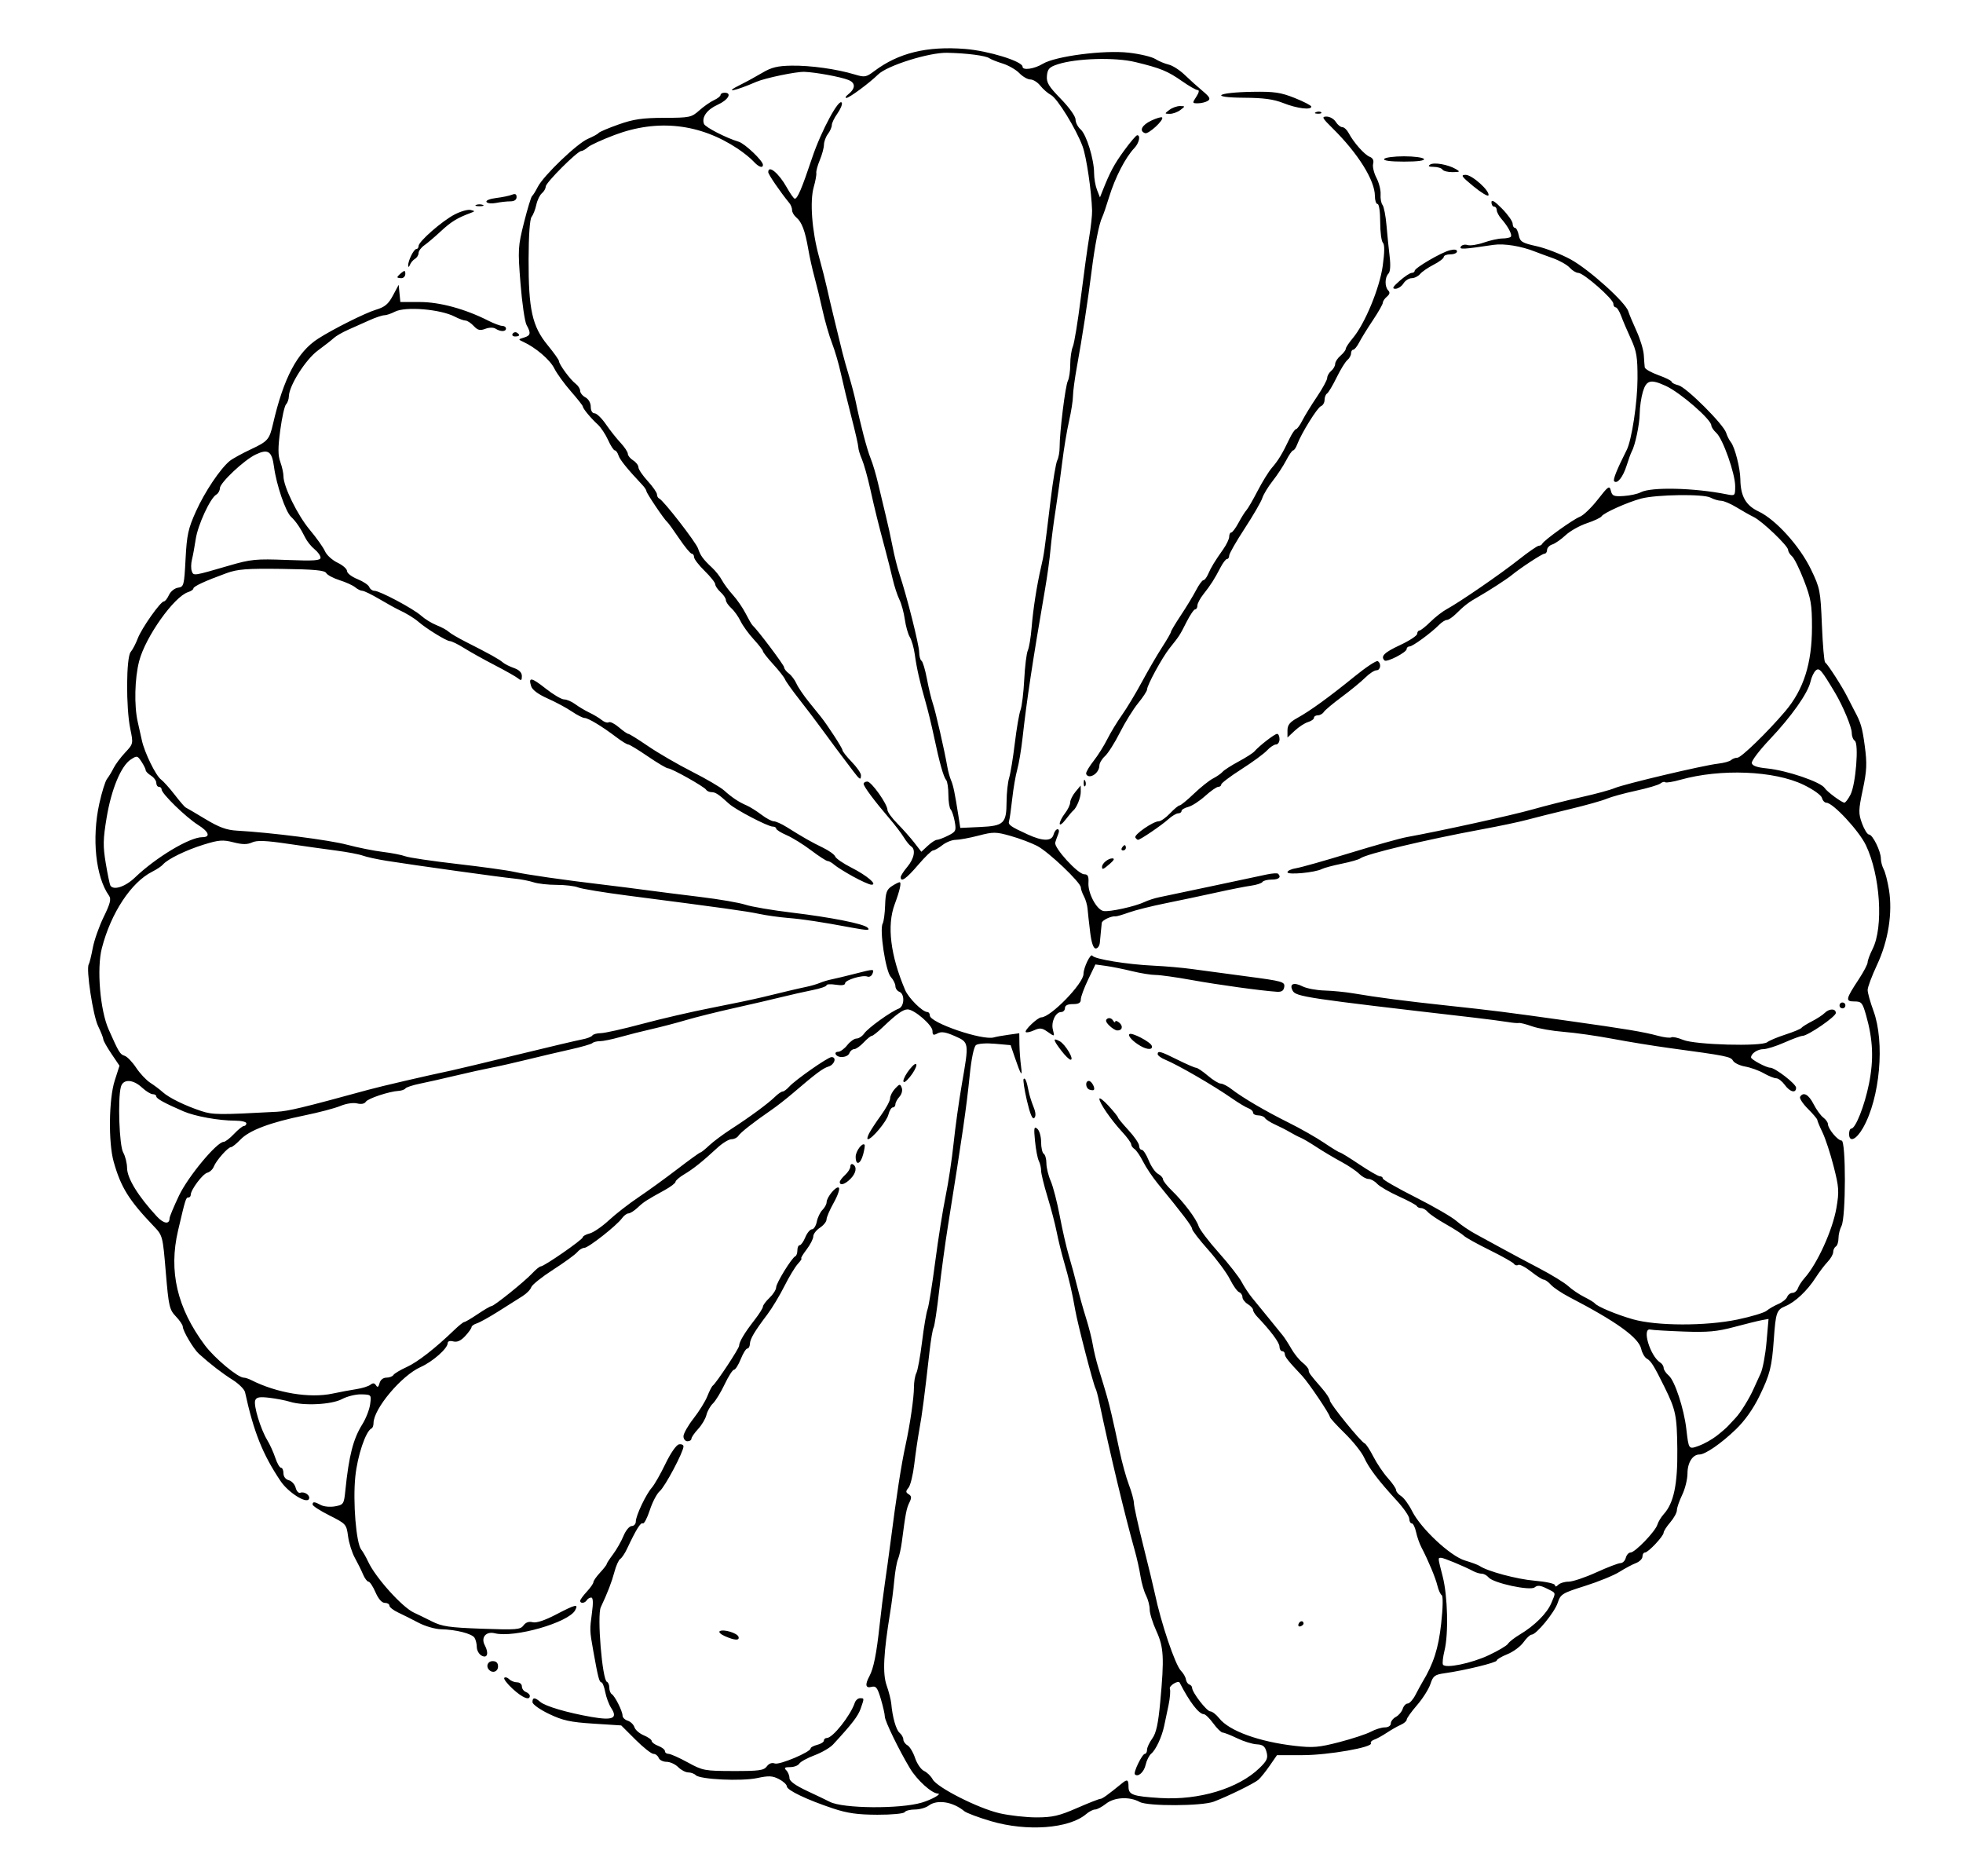 <?xml version="1.0" encoding="UTF-8" standalone="no"?>
<svg
   xmlns:dc="http://purl.org/dc/elements/1.1/"
   xmlns:cc="http://creativecommons.org/ns#"
   xmlns:rdf="http://www.w3.org/1999/02/22-rdf-syntax-ns#"
   xmlns:svg="http://www.w3.org/2000/svg"
   xmlns="http://www.w3.org/2000/svg"
   viewBox="0 0 494 472"
   height="472"
   width="494"
   id="svg3753"
   version="1.1">
  <defs
     id="defs3757" />
  <path
     id="path3771"
     d="m 249.34,458.257 c -3.113,-0.92 -6.113,-2.046 -6.667,-2.502 -2.903,-2.393 -6.842,-3.007 -8.968,-1.4 -0.712,0.538 -2.269,0.979 -3.461,0.979 -1.192,0 -2.352,0.3 -2.579,0.667 -0.23,0.372 -3.265,0.659 -6.873,0.649 -4.951,-0.013 -7.551,-0.38 -11.127,-1.57 -6.579,-2.189 -11.637,-4.604 -11.653,-5.562 -0.007,-0.449 -0.899,-1.274 -1.981,-1.833 -1.63,-0.843 -2.569,-0.888 -5.487,-0.262 -3.959,0.849 -14.367,0.357 -15.455,-0.73 C 174.711,446.311 173.86,446 173.2,446 c -0.66,0 -1.8,-0.6 -2.533,-1.333 -0.733,-0.733 -2.051,-1.333 -2.929,-1.333 -0.877,0 -1.768,-0.45 -1.979,-1 -0.211,-0.55 -0.804,-1 -1.318,-1 -0.514,0 -2.548,-1.61 -4.521,-3.578 l -3.586,-3.578 -7,-0.45 c -5.826,-0.374 -7.699,-0.784 -11.167,-2.442 C 135.849,430.177 134,428.858 134,428.313 c 0,-1.222 0.591,-1.243 1.948,-0.069 1.289,1.116 6.848,2.751 12.934,3.804 5.345,0.925 6.629,0.339 4.932,-2.25 -0.578,-0.882 -1.256,-2.697 -1.507,-4.034 -0.251,-1.337 -0.689,-2.431 -0.973,-2.431 -0.522,0 -0.858,-1.313 -2.047,-8 -0.896,-5.035 -0.9,-5.17 -0.317,-9.5 0.347,-2.573 0.285,-3.833 -0.188,-3.833 -0.387,0 -0.89,0.3 -1.116,0.667 C 147.184,403.448 146,403.562 146,402.827 c 0,-0.279 0.75,-1.316 1.667,-2.304 0.917,-0.989 1.667,-2.067 1.667,-2.396 0,-0.329 0.75,-1.408 1.667,-2.397 0.917,-0.989 1.667,-1.953 1.667,-2.142 0,-0.189 0.721,-1.298 1.601,-2.466 0.881,-1.167 2.065,-3.247 2.633,-4.622 0.567,-1.375 1.497,-2.5 2.066,-2.5 0.569,0 1.034,-0.505 1.034,-1.123 0,-1.468 2.544,-6.844 4.044,-8.544 0.647,-0.733 2.185,-3.431 3.418,-5.995 1.291,-2.684 2.729,-4.755 3.39,-4.882 0.631,-0.122 1.148,0.109 1.148,0.513 0,1.378 -4.641,10.129 -5.965,11.248 -0.726,0.614 -1.856,2.766 -2.511,4.782 -0.655,2.017 -1.447,3.517 -1.762,3.333 -0.537,-0.313 -1.695,1.555 -3.98,6.419 -0.539,1.147 -1.302,2.285 -1.696,2.528 -0.394,0.244 -1.052,1.705 -1.461,3.248 -0.686,2.585 -1.72,5.263 -3.436,8.904 -0.975,2.069 0.37,18.346 1.553,18.79 0.325,0.122 0.591,0.78 0.591,1.461 0,0.681 0.281,1.412 0.624,1.624 0.804,0.497 2.709,4.306 2.709,5.417 0,0.469 0.585,1.038 1.299,1.265 0.715,0.227 1.475,0.965 1.689,1.64 0.214,0.675 1.28,1.596 2.367,2.047 1.088,0.451 1.978,1.09 1.978,1.422 0,0.331 0.75,0.887 1.667,1.236 0.917,0.349 1.667,0.941 1.667,1.317 0,0.376 0.408,0.683 0.906,0.683 0.498,0 2.673,0.968 4.833,2.152 3.765,2.063 4.239,2.152 11.48,2.167 6.463,0.013 7.677,-0.155 8.415,-1.163 0.54,-0.738 1.289,-1.014 2.006,-0.739 1.147,0.44 9.025,-2.877 9.025,-3.8 0,-0.26 0.75,-0.66 1.667,-0.89 0.917,-0.23 1.667,-0.713 1.667,-1.072 0,-0.36 0.341,-0.654 0.757,-0.654 1.468,0 5.923,-5.618 7.006,-8.833 0.216,-0.642 0.808,-1.167 1.315,-1.167 1.11,0 1.106,-0.06 0.175,2.611 -0.663,1.901 -2.148,3.831 -6.948,9.032 -0.749,0.811 -2.849,2.033 -4.667,2.714 -1.818,0.682 -3.545,1.63 -3.838,2.108 -0.293,0.478 -1.328,0.869 -2.3,0.869 -1.374,0 -1.589,0.178 -0.967,0.8 0.44,0.44 0.8,1.321 0.8,1.958 0,0.777 1.48,1.851 4.5,3.265 2.475,1.159 5.025,2.38 5.666,2.714 3.282,1.708 17.688,1.826 23.149,0.19 2.509,-0.752 5.155,-2.249 4.018,-2.275 -1.53,-0.034 -5.205,-3.357 -6.995,-6.326 -2.754,-4.568 -6.338,-11.941 -6.338,-13.037 0,-0.576 -0.453,-2.574 -1.007,-4.438 -0.846,-2.849 -1.219,-3.335 -2.333,-3.043 -1.515,0.396 -1.702,-0.531 -0.543,-2.686 1.058,-1.967 1.791,-5.623 2.562,-12.79 0.355,-3.3 0.958,-8.1 1.339,-10.667 0.381,-2.567 1.002,-7.067 1.378,-10 1.565,-12.188 2.744,-19.789 3.867,-24.929 C 229.036,358.34 230,351.669 230,349.081 c 0,-1.338 0.274,-2.953 0.609,-3.59 0.335,-0.637 0.977,-4.158 1.428,-7.824 0.45,-3.667 1.074,-7.354 1.386,-8.195 0.312,-0.841 1.181,-6.241 1.932,-12 0.751,-5.759 1.927,-13.172 2.613,-16.472 0.686,-3.3 1.593,-9.3 2.014,-13.333 0.422,-4.033 1.348,-10.678 2.059,-14.766 1.852,-10.653 1.862,-10.586 -1.77,-12.193 -2.292,-1.014 -3.382,-1.183 -4.333,-0.674 -1.048,0.561 -1.271,0.452 -1.271,-0.621 0,-1.443 -4.587,-5.413 -6.255,-5.413 -1.164,0 -2.817,1.184 -6.281,4.5 -1.245,1.192 -2.481,2.167 -2.747,2.167 -0.266,0 -1.188,0.75 -2.05,1.667 C 216.472,263.25 215.402,264 214.955,264 c -0.447,0 -0.985,0.45 -1.196,1 -0.432,1.125 -2.794,1.355 -3.426,0.333 -0.227,-0.367 0.034,-0.667 0.579,-0.667 0.545,0 1.581,-0.75 2.302,-1.667 0.721,-0.917 1.776,-1.667 2.344,-1.667 0.568,0 1.441,-0.583 1.94,-1.295 0.961,-1.372 6.704,-5.499 8.669,-6.23 1.443,-0.537 1.568,-3.697 0.167,-4.235 -0.55,-0.211 -1,-0.853 -1,-1.427 0,-0.574 -0.525,-1.621 -1.167,-2.329 -1.292,-1.424 -2.882,-11.898 -2.036,-13.41 0.272,-0.487 0.551,-2.574 0.618,-4.638 0.102,-3.109 0.387,-3.925 1.663,-4.762 0.847,-0.555 1.736,-1.009 1.975,-1.009 0.525,0 0.059,2.095 -1.242,5.58 -1.982,5.313 -1.062,12.83 2.634,21.531 0.881,2.073 4.393,5.555 5.604,5.555 0.339,0 0.616,0.39 0.616,0.867 0,1.836 13.327,6.382 16.147,5.508 0.469,-0.145 2.093,-0.437 3.608,-0.649 l 2.755,-0.384 0.038,2.77 c 0.021,1.524 0.203,3.997 0.403,5.495 0.396,2.952 0.005,2.394 -1.592,-2.275 l -1.026,-3 -3.914,-0.348 c -2.217,-0.197 -4.297,-0.052 -4.798,0.333 -0.54,0.416 -1.16,3.403 -1.592,7.681 -0.811,8.021 -1.812,14.944 -5.444,37.667 -0.703,4.4 -1.714,11.84 -2.246,16.534 -0.532,4.693 -1.158,8.841 -1.39,9.217 -0.232,0.376 -0.7,3.136 -1.039,6.133 -1.287,11.375 -1.834,15.573 -2.536,19.45 -0.398,2.2 -0.979,6.171 -1.292,8.824 -0.313,2.653 -0.965,5.301 -1.449,5.884 -0.731,0.881 -0.723,1.157 0.046,1.633 0.732,0.452 0.766,0.897 0.165,2.116 -0.72,1.459 -0.953,2.684 -1.886,9.877 -0.214,1.65 -0.648,3.6 -0.965,4.333 -0.317,0.733 -0.74,3.133 -0.939,5.333 -0.2,2.2 -0.658,5.8 -1.019,8 -1.698,10.356 -1.949,15.464 -0.906,18.441 0.558,1.591 1.081,3.643 1.163,4.559 0.311,3.483 1.216,6.648 2.112,7.391 0.512,0.425 0.93,1.17 0.93,1.657 0,0.487 0.467,1.147 1.038,1.466 0.571,0.319 1.434,1.759 1.918,3.2 0.484,1.441 1.501,2.908 2.259,3.262 0.758,0.353 1.73,1.299 2.159,2.101 1.097,2.049 11.409,7.279 16.834,8.537 2.497,0.579 6.697,1.049 9.333,1.045 4,-0.007 5.672,-0.392 10.118,-2.333 2.93,-1.279 5.586,-2.325 5.904,-2.325 0.497,0 1.859,-0.98 5.575,-4.01 1.221,-0.996 1.528,-0.807 1.528,0.939 0,2.045 1.061,2.424 8,2.853 9.754,0.604 19.657,-2.39 24.968,-7.549 1.898,-1.843 2.181,-2.489 1.769,-4.029 -0.386,-1.443 -0.912,-1.855 -2.47,-1.934 -1.089,-0.055 -3.301,-0.738 -4.915,-1.518 -1.615,-0.78 -3.255,-1.427 -3.644,-1.437 -0.389,-0.01 -1.458,-1.052 -2.375,-2.315 -0.917,-1.263 -1.989,-2.305 -2.384,-2.315 -1.258,-0.032 -3.59,-3.073 -6.066,-7.913 -0.361,-0.705 -2.76,0.773 -2.473,1.522 0.189,0.491 0.037,2.351 -0.337,4.133 -0.374,1.782 -0.871,4.139 -1.104,5.239 -0.59,2.777 -2.093,5.996 -3.248,6.954 -0.533,0.443 -1.167,1.704 -1.409,2.804 -0.405,1.845 -1.919,3.192 -2.704,2.407 -0.456,-0.456 1.837,-5.165 2.514,-5.165 0.299,0 0.543,-0.462 0.543,-1.027 0,-0.565 0.592,-1.84 1.316,-2.833 0.981,-1.346 1.49,-3.674 1.999,-9.14 1.044,-11.215 0.902,-13.818 -0.983,-17.938 -0.917,-2.004 -1.667,-4.428 -1.667,-5.386 0,-0.958 -0.415,-2.553 -0.921,-3.543 -0.507,-0.99 -1.131,-3.15 -1.387,-4.8 -0.256,-1.65 -0.887,-4.5 -1.402,-6.333 -2.604,-9.274 -6.286,-24.642 -8.995,-37.545 -0.332,-1.583 -0.74,-3.097 -0.905,-3.364 -0.522,-0.844 -4.525,-16.276 -5.126,-19.758 -0.756,-4.381 -1.565,-7.853 -2.875,-12.333 -0.59,-2.017 -1.397,-5.317 -1.795,-7.333 -0.397,-2.017 -1.443,-6.012 -2.325,-8.879 C 262.721,298.254 262,295.309 262,294.577 c 0,-0.732 -0.259,-1.836 -0.576,-2.454 -0.317,-0.618 -0.747,-2.868 -0.957,-5.002 -0.326,-3.32 -0.243,-3.765 0.576,-3.085 0.526,0.437 0.957,1.939 0.957,3.34 0,1.4 0.3,2.731 0.667,2.958 0.367,0.227 0.667,1.304 0.667,2.394 0,1.09 0.489,3.097 1.086,4.461 0.597,1.363 1.622,5.329 2.278,8.812 0.656,3.483 1.688,7.983 2.294,10 0.606,2.017 1.54,5.467 2.076,7.667 0.536,2.2 1.544,5.8 2.239,8 0.695,2.2 1.457,5.2 1.693,6.667 0.236,1.467 0.889,4.167 1.453,6 2.132,6.939 2.459,8.096 3.296,11.667 0.473,2.017 1.361,6.067 1.972,9 0.611,2.933 1.675,6.798 2.362,8.589 0.688,1.791 1.261,3.891 1.273,4.667 0.012,0.776 1.079,5.611 2.371,10.744 1.292,5.133 2.598,10.533 2.902,12 1.519,7.325 5.126,17.993 6.572,19.439 0.595,0.595 1.152,1.559 1.237,2.142 0.086,0.583 0.472,1.166 0.859,1.295 0.387,0.129 0.703,0.505 0.703,0.837 0,1.144 3.669,5.903 4.571,5.928 0.497,0.014 1.511,0.797 2.253,1.741 2.493,3.169 10.022,5.907 19.088,6.941 4.513,0.515 5.986,0.389 11.144,-0.949 3.269,-0.848 6.844,-2.028 7.944,-2.621 1.1,-0.593 2.675,-1.08 3.5,-1.083 0.871,-0.003 1.5,-0.414 1.5,-0.981 0,-0.537 0.58,-1.287 1.288,-1.666 0.709,-0.379 1.479,-1.29 1.712,-2.023 0.233,-0.734 0.798,-1.334 1.255,-1.334 0.457,0 1.335,-0.975 1.951,-2.167 0.616,-1.192 1.391,-2.617 1.723,-3.167 2.825,-4.681 4.063,-8.528 4.749,-14.763 0.446,-4.05 0.5,-6.931 0.137,-7.17 C 362.479,401.18 361.991,400.1 361.73,399 c -0.464,-1.952 -2.289,-6.322 -4.038,-9.667 -0.479,-0.917 -1.08,-2.642 -1.335,-3.833 -0.255,-1.192 -0.739,-2.167 -1.077,-2.167 -0.338,0 -0.622,-0.525 -0.632,-1.167 -0.01,-0.642 -1.435,-2.707 -3.167,-4.589 -4.621,-5.023 -6.976,-8.131 -8.212,-10.838 -0.604,-1.323 -2.785,-4.056 -4.847,-6.072 -2.062,-2.017 -3.75,-3.87 -3.752,-4.12 -0.006,-0.675 -5.376,-8.634 -6.961,-10.316 -3.543,-3.759 -4.376,-4.805 -4.376,-5.492 0,-0.407 -0.3,-0.739 -0.667,-0.739 -0.367,0 -0.674,-0.525 -0.682,-1.167 -0.013,-1.012 -2.213,-3.957 -5.644,-7.556 -0.554,-0.581 -1.007,-1.334 -1.007,-1.673 0,-0.339 -0.6,-0.992 -1.333,-1.45 -0.733,-0.458 -1.333,-1.248 -1.333,-1.756 0,-0.508 -0.378,-1.068 -0.841,-1.246 -0.462,-0.177 -1.499,-1.635 -2.302,-3.238 -0.804,-1.603 -3.275,-4.955 -5.492,-7.447 C 301.814,311.976 300,309.622 300,309.238 c 0,-0.638 -2.328,-3.712 -8.667,-11.446 -1.283,-1.566 -2.933,-4.034 -3.667,-5.486 -0.733,-1.452 -1.708,-2.879 -2.167,-3.172 -0.458,-0.293 -0.833,-0.831 -0.833,-1.196 0,-0.364 -1.028,-1.775 -2.285,-3.134 -2.799,-3.027 -5.715,-7.261 -5.715,-8.298 0,-0.422 1.05,0.379 2.333,1.78 1.283,1.401 2.333,2.701 2.333,2.889 0,0.188 1.2,1.643 2.667,3.235 1.467,1.591 2.667,3.35 2.667,3.908 0,0.558 0.302,1.015 0.672,1.015 0.37,0 1.156,1.209 1.747,2.686 0.591,1.477 1.639,2.988 2.328,3.357 0.689,0.369 1.253,0.98 1.253,1.359 0,0.378 0.986,1.643 2.191,2.81 3.019,2.924 6.202,7.149 6.777,8.994 0.264,0.846 2.542,3.846 5.062,6.667 2.521,2.82 5.12,6.143 5.776,7.384 0.656,1.241 1.844,3.041 2.639,4 0.795,0.959 2.662,3.244 4.147,5.077 1.486,1.833 3.085,3.803 3.554,4.377 0.469,0.574 1.437,2.074 2.151,3.333 0.714,1.259 1.989,2.837 2.833,3.505 0.844,0.668 1.535,1.506 1.535,1.861 0,0.699 0.269,1.07 3.318,4.572 1.109,1.273 2.016,2.662 2.016,3.085 0,0.826 7.807,10.447 8.787,10.829 0.323,0.126 1.301,1.626 2.174,3.333 0.872,1.707 2.513,4.133 3.646,5.391 1.133,1.258 2.06,2.611 2.06,3.006 0,0.396 0.571,1.076 1.269,1.512 0.698,0.436 1.937,2.13 2.754,3.765 2.194,4.393 9.626,11.34 13.31,12.44 1.65,0.493 3.3,1.105 3.667,1.359 1.948,1.351 9.376,3.346 13.871,3.726 2.873,0.243 5.129,0.742 5.129,1.136 0,0.437 0.302,0.401 0.8,-0.098 0.44,-0.44 1.623,-0.8 2.63,-0.8 1.006,0 4.134,-1.05 6.95,-2.333 2.816,-1.283 5.561,-2.333 6.099,-2.333 0.539,0 1.136,-0.6 1.328,-1.333 0.192,-0.733 0.729,-1.333 1.194,-1.333 1.122,0 6.239,-5.306 6.75,-7 0.221,-0.733 0.947,-1.933 1.614,-2.667 2.52,-2.774 3.506,-7.504 3.406,-16.333 -0.097,-8.519 -0.375,-9.862 -3.239,-15.667 -2.637,-5.343 -3.372,-6.525 -4.43,-7.117 -0.548,-0.307 -1.18,-1.393 -1.404,-2.413 -0.631,-2.872 -6.167,-6.869 -18.121,-13.083 -1.883,-0.979 -3.955,-2.366 -4.603,-3.083 C 389.657,322.586 388.841,322 388.493,322 c -0.349,0 -1.797,-0.921 -3.218,-2.047 -1.421,-1.126 -2.869,-1.871 -3.217,-1.656 -0.348,0.215 -0.811,0.102 -1.029,-0.25 -0.218,-0.353 -2.97,-1.91 -6.116,-3.462 -3.146,-1.551 -6.083,-3.184 -6.527,-3.628 -0.444,-0.444 -2.489,-1.756 -4.543,-2.916 -2.054,-1.159 -4.096,-2.543 -4.537,-3.075 C 358.865,304.435 358.115,304 357.641,304 c -0.475,0 -0.963,-0.225 -1.085,-0.5 -0.122,-0.275 -2.172,-1.381 -4.556,-2.458 -2.383,-1.077 -4.831,-2.502 -5.44,-3.167 -0.609,-0.665 -1.584,-1.208 -2.167,-1.208 -0.583,0 -1.65,-0.59 -2.37,-1.311 -0.721,-0.721 -2.746,-2.08 -4.5,-3.022 -1.754,-0.941 -4.539,-2.596 -6.189,-3.679 -1.65,-1.082 -3.45,-2.145 -4,-2.361 -0.55,-0.216 -1.75,-0.838 -2.667,-1.381 -0.917,-0.543 -2.621,-1.416 -3.788,-1.941 -1.167,-0.524 -2.309,-1.258 -2.539,-1.63 -0.23,-0.372 -1.001,-0.677 -1.712,-0.677 -0.712,0 -1.294,-0.309 -1.294,-0.688 0,-0.378 -0.525,-0.874 -1.167,-1.102 -0.642,-0.228 -2.517,-1.354 -4.167,-2.504 -4.647,-3.237 -13.536,-8.383 -16.833,-9.746 -1.008,-0.417 -1.833,-1.029 -1.833,-1.359 0,-0.939 0.712,-0.74 5,1.399 2.2,1.097 4.3,2.008 4.667,2.025 0.367,0.016 1.705,0.917 2.975,2.003 1.269,1.085 2.722,1.973 3.228,1.973 0.506,0 1.717,0.623 2.692,1.383 2.731,2.132 8.559,5.55 14.439,8.468 2.933,1.456 6.938,3.735 8.9,5.064 1.962,1.329 3.746,2.417 3.966,2.417 0.219,0 2.411,1.35 4.87,3 2.459,1.65 4.8,3 5.201,3 0.401,0 0.73,0.253 0.73,0.561 0,0.309 3.716,2.439 8.259,4.734 4.542,2.295 9.155,4.967 10.249,5.939 1.095,0.971 3.303,2.471 4.908,3.333 1.604,0.862 4.567,2.477 6.584,3.589 2.017,1.112 6.217,3.354 9.333,4.983 3.117,1.629 6.417,3.654 7.333,4.502 0.917,0.847 2.717,2.067 4,2.71 1.283,0.643 2.483,1.368 2.667,1.611 0.609,0.807 5.445,2.832 9.584,4.013 5.965,1.702 18.329,1.734 26.323,0.068 3.432,-0.715 6.732,-1.71 7.333,-2.209 0.601,-0.499 1.927,-1.264 2.945,-1.698 1.019,-0.434 2.026,-1.242 2.238,-1.796 0.212,-0.553 0.813,-1.006 1.336,-1.006 0.522,0 1.135,-0.525 1.361,-1.167 0.226,-0.642 0.989,-1.81 1.695,-2.595 3.172,-3.531 7.044,-12.058 7.995,-17.607 0.716,-4.176 0.648,-5.19 -0.698,-10.461 -0.82,-3.21 -2.081,-7.057 -2.802,-8.547 -0.721,-1.491 -1.31,-2.906 -1.31,-3.144 0,-0.239 -1.065,-1.499 -2.366,-2.8 -1.301,-1.301 -2.184,-2.661 -1.961,-3.022 0.816,-1.32 2.147,-0.596 3.388,1.844 0.699,1.375 1.797,2.892 2.438,3.371 0.642,0.479 1.173,1.229 1.181,1.667 0.022,1.2 2.457,4.129 3.431,4.129 1.122,0 1.096,19.408 -0.029,21.51 -0.413,0.771 -0.75,2.154 -0.75,3.073 0,0.919 -0.3,1.857 -0.667,2.083 -0.367,0.227 -0.667,0.857 -0.667,1.401 0,0.544 -0.632,1.651 -1.405,2.461 -0.773,0.81 -2.128,2.6 -3.012,3.978 -2.107,3.286 -5.152,6.154 -7.617,7.175 -2.197,0.91 -2.429,1.573 -2.905,8.319 -0.493,6.981 -0.97,8.862 -3.63,14.322 -1.565,3.212 -3.667,6.18 -5.9,8.333 -3.712,3.579 -7.721,6.345 -9.196,6.345 -1.699,0 -3.001,2.06 -3.001,4.746 0,1.458 -0.6,3.893 -1.333,5.411 -0.733,1.518 -1.333,3.257 -1.333,3.864 0,0.607 -0.75,1.976 -1.666,3.041 -0.916,1.065 -1.668,2.237 -1.67,2.604 -0.005,0.874 -3.882,5 -4.698,5 -0.348,0 -0.633,0.457 -0.633,1.016 0,0.559 -0.735,1.296 -1.634,1.638 -0.899,0.342 -2.777,1.343 -4.173,2.224 -1.396,0.882 -5.287,2.47 -8.646,3.529 -5.776,1.822 -6.149,2.053 -6.879,4.262 -0.799,2.416 -5.384,7.997 -6.57,7.997 -0.37,0 -1.29,0.866 -2.043,1.924 -0.754,1.058 -2.574,2.406 -4.045,2.995 -1.471,0.589 -2.675,1.303 -2.675,1.587 0,0.526 -8.064,2.495 -13.132,3.207 -2.469,0.347 -2.889,0.666 -3.562,2.705 -0.42,1.271 -1.935,3.666 -3.368,5.321 -1.433,1.655 -2.605,3.299 -2.605,3.652 0,0.353 -0.675,0.94 -1.5,1.303 -0.825,0.363 -2.4,1.259 -3.5,1.991 -1.1,0.732 -2.522,1.512 -3.159,1.733 -0.638,0.221 -1.02,0.626 -0.851,0.901 0.626,1.013 -10.687,2.996 -17.147,3.006 l -6.49,0.01 -1.843,2.667 c -1.014,1.467 -2.293,3.054 -2.843,3.528 -1.074,0.925 -7.592,4.121 -11.209,5.496 -2.981,1.133 -16.631,1.189 -18.648,0.077 -2.554,-1.408 -6.364,-1.215 -8.453,0.428 -1.028,0.809 -2.276,1.47 -2.772,1.47 -0.496,0 -1.503,0.514 -2.237,1.143 -4.297,3.679 -14.916,4.467 -24.007,1.781 z m 125.326,-41.756 c 2.383,-1.117 4.56,-2.414 4.837,-2.881 0.277,-0.467 1.627,-1.52 3,-2.339 3.683,-2.198 6.808,-5.316 7.881,-7.862 1.192,-2.827 1.3,-2.479 -1.152,-3.702 -1.595,-0.796 -2.32,-0.865 -3.017,-0.287 -1.132,0.939 -10.414,-1.062 -11.61,-2.503 C 374.183,396.417 373.419,396 372.909,396 c -0.51,0 -1.448,-0.275 -2.085,-0.612 C 368.439,394.126 363.323,392 362.674,392 c -0.852,0 -0.868,-0.199 0.39,4.711 1.258,4.91 1.491,14.399 0.457,18.617 -0.404,1.647 -0.578,3.246 -0.389,3.553 0.632,1.022 7.144,-0.321 11.535,-2.38 z m 57.303,-55.167 c 1.189,-0.917 2.507,-2.056 2.929,-2.532 0.422,-0.476 1.261,-1.376 1.865,-2 1.249,-1.292 3.541,-5.004 4.604,-7.458 0.395,-0.911 1.158,-2.583 1.695,-3.716 0.537,-1.133 1.208,-4.687 1.489,-7.899 l 0.512,-5.84 -1.699,0.31 c -0.934,0.171 -4.069,0.945 -6.965,1.721 -4.295,1.15 -6.632,1.361 -12.667,1.142 -4.07,-0.148 -7.85,-0.372 -8.4,-0.498 -2.232,-0.513 -0.075,6.697 2.484,8.303 0.467,0.293 0.849,0.902 0.849,1.352 0,0.45 0.582,1.317 1.294,1.927 1.502,1.286 3.808,8.278 4.402,13.348 0.623,5.316 0.571,5.246 3.177,4.316 1.247,-0.445 3.24,-1.559 4.429,-2.476 z m -302.938,63.654 c -1.409,-1.291 -2.363,-2.546 -2.119,-2.789 0.243,-0.243 0.797,-0.087 1.231,0.346 0.434,0.434 1.329,0.789 1.989,0.789 0.66,0 1.2,0.459 1.2,1.021 0,0.562 0.45,1.194 1,1.405 0.55,0.211 1,0.652 1,0.979 0,1.253 -1.839,0.504 -4.301,-1.751 z m -5.921,-4.765 C 122.193,419.305 122.715,418 124,418 c 0.889,0 1.333,0.444 1.333,1.333 0,1.285 -1.305,1.807 -2.222,0.889 z m -1.944,-3.628 c -0.642,-0.363 -1.171,-1.32 -1.177,-2.127 -0.005,-0.807 -0.262,-1.864 -0.569,-2.348 -0.661,-1.043 -4.678,-2.064 -8.421,-2.142 -1.467,-0.03 -4.017,-0.767 -5.667,-1.636 -1.65,-0.87 -3.975,-2.037 -5.167,-2.593 C 98.975,405.19 98,404.419 98,404.034 c 0,-0.385 -0.529,-0.701 -1.176,-0.701 -0.735,0 -1.609,-1 -2.331,-2.667 C 93.857,399.2 93.066,398 92.734,398 92.402,398 91.784,397.175 91.36,396.167 90.937,395.158 90.008,393.283 89.297,392 c -0.712,-1.283 -1.478,-3.724 -1.704,-5.424 -0.4,-3.014 -0.517,-3.144 -4.668,-5.23 -2.342,-1.177 -4.257,-2.411 -4.257,-2.742 0,-0.788 0.46,-0.761 2.114,0.125 0.748,0.4 2.351,0.542 3.562,0.315 2.097,-0.393 2.219,-0.58 2.556,-3.894 0.899,-8.849 1.979,-13.067 4.29,-16.759 0.899,-1.436 1.78,-3.701 1.959,-5.033 0.323,-2.406 0.308,-2.422 -2.198,-2.493 -1.387,-0.039 -3.589,0.5 -4.893,1.199 -2.6,1.393 -9.677,1.749 -13.124,0.66 -1.063,-0.336 -3.369,-0.782 -5.124,-0.991 -2.494,-0.297 -3.277,-0.158 -3.582,0.639 -0.474,1.234 1.337,7.224 3.019,9.991 0.67,1.102 1.587,3.121 2.038,4.487 0.451,1.366 1.097,2.484 1.435,2.484 0.338,0 0.615,0.628 0.615,1.396 0,0.838 0.536,1.536 1.341,1.746 0.737,0.193 1.515,1.045 1.728,1.893 0.213,0.848 0.735,1.416 1.159,1.261 1.129,-0.412 2.686,0.765 2.153,1.627 -0.703,1.138 -5.215,-1.752 -7.087,-4.539 -4.516,-6.723 -6.773,-12.361 -8.96,-22.384 -0.16,-0.733 -1.575,-2.141 -3.145,-3.128 -2.609,-1.64 -5.6,-3.949 -8.471,-6.538 C 48.708,339.456 46,334.887 46,333.832 c 0,-0.417 -0.787,-1.58 -1.749,-2.585 -1.616,-1.687 -1.808,-2.529 -2.525,-11.077 -0.773,-9.222 -0.783,-9.259 -3.084,-11.666 -6.22,-6.508 -8.227,-9.742 -10.035,-16.17 -1.363,-4.846 -1.222,-15.787 0.261,-20.414 l 1.202,-3.748 -2.035,-3.016 C 26.916,263.497 26,261.865 26,261.529 c 0,-0.336 -0.594,-1.841 -1.32,-3.344 -1.284,-2.658 -3.059,-14.366 -2.351,-15.512 0.194,-0.314 0.651,-2.168 1.015,-4.122 0.364,-1.953 1.604,-5.475 2.754,-7.826 1.646,-3.364 1.931,-4.5 1.34,-5.333 -3.358,-4.728 -4.378,-14.395 -2.446,-23.178 0.631,-2.868 1.504,-5.664 1.94,-6.214 0.436,-0.55 1.174,-1.766 1.64,-2.703 0.466,-0.937 1.78,-2.701 2.92,-3.921 2.062,-2.206 2.068,-2.236 1.29,-6.004 -1.103,-5.34 -1.032,-17.972 0.108,-19.32 0.49,-0.579 1.287,-2.102 1.772,-3.386 0.976,-2.583 5.739,-9.333 6.586,-9.333 0.296,0 0.869,-0.727 1.274,-1.615 0.405,-0.888 1.428,-1.713 2.274,-1.833 1.467,-0.208 1.554,-0.54 1.902,-7.218 0.316,-6.077 0.662,-7.659 2.62,-12 2.213,-4.905 6.087,-10.687 8.487,-12.667 0.667,-0.55 3.07,-1.874 5.341,-2.942 4.262,-2.004 4.65,-2.451 5.56,-6.392 2.674,-11.58 6.112,-18.077 11.344,-21.441 3.766,-2.421 11.889,-6.487 14.554,-7.286 2.239,-0.671 3.125,-1.409 4.273,-3.56 l 1.449,-2.714 0.213,2.167 L 100.751,76 h 4.918 c 5.008,0 11.411,1.746 17.227,4.699 1.41,0.716 2.985,1.301 3.5,1.301 0.515,0 0.937,0.3 0.937,0.667 0,0.823 -1.347,0.849 -2.611,0.048 -0.562,-0.356 -1.614,-0.343 -2.598,0.031 -1.322,0.503 -1.906,0.357 -2.915,-0.725 -0.694,-0.745 -1.625,-1.356 -2.069,-1.358 -0.444,-0.002 -1.645,-0.441 -2.669,-0.975 -3.634,-1.896 -12.469,-2.626 -15.108,-1.248 -0.934,0.487 -2.128,0.888 -2.653,0.89 -0.526,0.002 -2.176,0.554 -3.667,1.225 -1.491,0.672 -3.91,1.751 -5.377,2.398 C 86.2,83.6 84.55,84.55 84,85.063 c -0.55,0.513 -2.35,1.924 -4,3.134 -3.075,2.257 -7.242,8.82 -7.302,11.502 -0.017,0.752 -0.337,1.673 -0.711,2.047 -0.374,0.374 -1.03,3.296 -1.458,6.492 -0.597,4.464 -0.594,6.319 0.014,8 0.435,1.204 0.791,2.823 0.791,3.597 0,2.606 3.535,9.8 6.631,13.497 1.689,2.017 3.41,4.444 3.824,5.394 0.414,0.95 1.831,2.239 3.149,2.865 1.318,0.625 2.396,1.575 2.396,2.111 0,0.536 1.177,1.445 2.615,2.021 1.438,0.576 2.779,1.473 2.979,1.995 0.2,0.522 0.781,0.948 1.29,0.948 1.357,0 9.842,4.521 11.782,6.278 0.917,0.83 2.667,1.904 3.89,2.387 1.223,0.483 2.573,1.216 3,1.63 0.427,0.414 2.427,1.588 4.443,2.609 5.875,2.974 8.275,4.307 9.181,5.1 0.466,0.408 1.741,1.053 2.833,1.434 1.321,0.461 1.986,1.144 1.986,2.042 0,1.081 -0.186,1.196 -0.933,0.575 -0.513,-0.426 -3.173,-1.933 -5.91,-3.35 -2.738,-1.417 -6.212,-3.355 -7.72,-4.307 -1.509,-0.952 -3.124,-1.737 -3.59,-1.744 -0.823,-0.012 -5.86,-3.108 -7.822,-4.809 -1.125,-0.975 -3.106,-2.185 -5.03,-3.072 -0.736,-0.34 -2.924,-1.552 -4.863,-2.695 -1.938,-1.143 -3.862,-2.078 -4.276,-2.078 -0.413,0 -1.225,-0.397 -1.804,-0.882 -0.579,-0.485 -2.342,-1.288 -3.918,-1.784 -1.576,-0.496 -3.093,-1.308 -3.369,-1.802 -0.384,-0.687 -3.019,-0.933 -11.134,-1.041 -8.863,-0.118 -11.185,0.06 -13.964,1.072 -5.377,1.958 -8.333,3.325 -8.333,3.854 0,0.271 -0.596,0.683 -1.324,0.914 -3.534,1.122 -10.731,11.258 -12.317,17.346 -1.134,4.355 -1.295,11.217 -0.36,15.323 0.334,1.467 0.804,3.567 1.044,4.667 0.667,3.056 3.487,8.822 4.792,9.799 0.64,0.479 2.203,2.221 3.473,3.869 1.27,1.649 2.512,3.087 2.761,3.196 0.249,0.109 2.477,1.42 4.953,2.913 3.42,2.063 5.318,2.761 7.906,2.906 8.688,0.489 23.214,2.346 27.738,3.546 2.75,0.729 6.8,1.541 9,1.804 2.2,0.263 4.75,0.759 5.667,1.103 0.917,0.344 6.767,1.21 13,1.925 6.233,0.715 12.683,1.607 14.333,1.982 3.057,0.696 12.476,2.05 22.667,3.259 3.117,0.37 7.917,0.978 10.667,1.351 2.75,0.373 8.867,1.147 13.593,1.719 4.726,0.572 9.826,1.451 11.333,1.953 1.507,0.502 6.791,1.4 11.741,1.994 9.708,1.166 17.95,2.796 18.967,3.751 0.808,0.76 -0.025,0.759 -4.101,-0.003 -7.562,-1.414 -12.118,-2.106 -15.866,-2.41 -2.2,-0.178 -5.5,-0.642 -7.333,-1.031 -3.202,-0.679 -9.029,-1.489 -33,-4.59 -6.05,-0.783 -11.689,-1.711 -12.531,-2.064 -0.842,-0.352 -3.272,-0.641 -5.401,-0.641 -2.128,0 -4.739,-0.295 -5.802,-0.654 -1.063,-0.36 -3.283,-0.784 -4.933,-0.942 -3.218,-0.308 -24.85,-3.316 -32,-4.449 -2.383,-0.378 -5.083,-0.965 -6,-1.305 -0.917,-0.34 -3.917,-0.912 -6.667,-1.271 -2.75,-0.359 -8.286,-1.136 -12.303,-1.727 -5.562,-0.818 -7.693,-0.896 -8.94,-0.328 -1.216,0.554 -2.424,0.545 -4.697,-0.036 -2.64,-0.674 -3.66,-0.596 -7.429,0.57 -4.493,1.39 -9.12,3.65 -10.298,5.029 -0.367,0.429 -1.566,1.231 -2.665,1.781 -5.318,2.661 -10.441,10.435 -12.709,19.288 -1.311,5.117 -0.434,15.591 1.71,20.418 2.581,5.811 2.857,6.266 4.029,6.638 0.634,0.201 1.935,1.549 2.892,2.995 0.957,1.446 2.565,3.159 3.575,3.807 1.009,0.648 2.418,1.706 3.13,2.352 1.566,1.42 5.633,3.412 9.705,4.752 2.894,0.953 4.435,0.968 19,0.18 2.926,-0.158 6.476,-1.012 23,-5.53 3.333,-0.911 14.312,-3.46 21,-4.876 1.467,-0.31 8.967,-2.104 16.667,-3.985 7.7,-1.881 14.982,-3.6 16.183,-3.82 1.201,-0.22 2.343,-0.659 2.539,-0.976 0.196,-0.317 1.164,-0.586 2.15,-0.596 0.987,-0.011 5.694,-1.067 10.461,-2.348 4.767,-1.28 12.567,-3.084 17.333,-4.008 4.767,-0.924 10.617,-2.15 13,-2.726 2.383,-0.575 5.383,-1.3 6.667,-1.61 1.283,-0.31 3.233,-0.749 4.333,-0.977 1.1,-0.227 2.6,-0.668 3.333,-0.98 0.733,-0.311 2.083,-0.715 3,-0.898 0.917,-0.182 3.467,-0.794 5.667,-1.36 5.018,-1.29 5.04,-1.29 4.56,-0.037 -0.219,0.571 -0.787,0.889 -1.263,0.707 -1.245,-0.478 -5.63,0.852 -5.63,1.707 0,0.453 -0.869,0.582 -2.333,0.344 C 209.05,247.588 208,247.648 208,247.93 c 0,0.282 -1.575,0.825 -3.5,1.206 -1.925,0.381 -5.45,1.177 -7.833,1.768 -2.383,0.592 -7.783,1.844 -12,2.784 -4.217,0.94 -9.617,2.287 -12,2.994 -2.383,0.707 -6.283,1.729 -8.667,2.27 -2.383,0.541 -5.974,1.448 -7.979,2.016 -2.005,0.568 -4.28,1.032 -5.056,1.032 -0.776,0 -1.623,0.213 -1.884,0.474 -0.261,0.261 -2.786,0.989 -5.611,1.618 -2.826,0.629 -7.687,1.773 -10.804,2.542 -3.117,0.769 -7.167,1.684 -9,2.035 -1.833,0.351 -5.883,1.247 -9,1.992 -3.117,0.745 -7.151,1.655 -8.965,2.022 -1.814,0.367 -3.464,0.907 -3.667,1.2 -0.202,0.293 -0.968,0.57 -1.701,0.615 -2.452,0.15 -7.764,1.916 -8.282,2.753 -0.314,0.508 -1.159,0.665 -2.187,0.407 -0.962,-0.241 -2.752,0.029 -4.203,0.636 -1.39,0.581 -5.458,1.653 -9.038,2.383 -8.609,1.754 -13.883,3.745 -16.114,6.081 -1.003,1.051 -2.079,1.91 -2.39,1.91 -0.757,0 -3.743,3.39 -4.327,4.913 -0.256,0.668 -0.989,1.351 -1.629,1.519 C 50.992,295.405 48,299.4 48,300.657 c 0,0.372 -0.265,0.676 -0.589,0.676 -0.633,0 -0.716,0.265 -2.606,8.333 -2.396,10.229 -0.235,19.479 6.736,28.822 2.449,3.283 8.317,8.178 9.803,8.178 0.371,0 1.195,0.265 1.832,0.589 6.408,3.26 14.738,4.652 20.491,3.424 1.833,-0.391 4.533,-0.895 6,-1.119 1.467,-0.224 3.065,-0.723 3.551,-1.108 0.631,-0.5 1.034,-0.458 1.408,0.146 0.377,0.609 0.625,0.457 0.887,-0.543 0.218,-0.834 0.906,-1.39 1.72,-1.39 0.746,0 1.542,-0.301 1.77,-0.668 0.227,-0.368 1.742,-1.274 3.366,-2.013 2.748,-1.252 7.165,-4.696 12.001,-9.357 1.119,-1.078 2.229,-1.961 2.467,-1.961 0.238,0 1.766,-0.9 3.396,-2 1.63,-1.1 3.177,-2 3.439,-2 0.658,0 8.306,-6.151 10.281,-8.267 0.889,-0.953 1.855,-1.733 2.147,-1.733 0.837,0 10.57,-6.753 10.57,-7.334 0,-0.287 0.776,-0.717 1.724,-0.955 0.948,-0.238 3.123,-1.728 4.833,-3.311 1.71,-1.583 5.059,-4.186 7.442,-5.786 2.383,-1.599 6.791,-4.792 9.795,-7.095 3.004,-2.303 5.613,-4.187 5.799,-4.187 0.186,0 1.178,-0.792 2.205,-1.76 1.027,-0.968 3.501,-2.815 5.498,-4.104 4.672,-3.016 9.339,-6.451 11.06,-8.139 0.746,-0.732 1.611,-1.331 1.922,-1.331 0.311,0 1.05,-0.542 1.643,-1.205 1.514,-1.693 9.758,-7.461 10.663,-7.461 1.372,0 0.771,1.903 -0.751,2.378 -1.462,0.456 -3.102,1.684 -9.078,6.797 -1.601,1.37 -4.003,3.241 -5.338,4.158 -4.381,3.009 -7.741,5.644 -8.284,6.496 -0.293,0.461 -1.072,0.837 -1.731,0.837 -0.659,0 -2.254,0.975 -3.545,2.167 -3.797,3.504 -6.052,5.306 -8.357,6.677 C 170.975,296.219 170,297.063 170,297.386 c 0,0.323 -1.241,1.268 -2.757,2.101 -4.58,2.514 -5.232,2.937 -6.811,4.421 -0.835,0.784 -1.857,1.426 -2.271,1.426 -0.414,0 -1.145,0.544 -1.624,1.209 -1.325,1.838 -8.469,7.458 -9.482,7.458 -0.491,0 -1.302,0.493 -1.802,1.096 -0.5,0.603 -3.228,2.587 -6.061,4.409 -2.833,1.822 -5.309,3.803 -5.503,4.404 -0.194,0.6 -1.178,1.608 -2.188,2.239 -1.009,0.631 -3.704,2.334 -5.987,3.784 -2.284,1.45 -4.759,2.828 -5.5,3.064 -0.741,0.235 -1.348,0.664 -1.348,0.952 0,0.288 -0.718,1.299 -1.594,2.245 -1.099,1.186 -2.031,1.606 -3,1.353 -0.85,-0.222 -1.406,-0.053 -1.406,0.428 0,1.331 -3.779,4.67 -6.809,6.017 C 101.043,346.131 94,354.512 94,358.101 c 0,0.617 -0.225,1.221 -0.5,1.343 -1.458,0.648 -3.551,6.873 -4.086,12.153 -0.638,6.293 0.217,16.755 1.498,18.333 0.415,0.512 1.205,1.899 1.755,3.081 1.857,3.993 8.569,11.447 11.517,12.79 0.815,0.371 2.832,1.355 4.482,2.185 2.568,1.292 4.384,1.56 12.606,1.857 8.664,0.313 9.69,0.231 10.47,-0.834 0.563,-0.771 1.365,-1.05 2.306,-0.804 0.922,0.241 3.028,-0.449 5.838,-1.914 5.004,-2.609 5.755,-2.779 4.854,-1.095 -1.659,3.099 -15.344,7.015 -20.23,5.789 -2.205,-0.553 -3.556,1.062 -2.514,3.007 1.09,2.036 0.644,3.435 -0.829,2.602 z M 42.667,306.563 c 0,-0.38 1.068,-2.941 2.373,-5.691 2.282,-4.808 9.537,-13.539 11.252,-13.539 0.392,0 1.563,-0.9 2.601,-2 1.038,-1.1 2.162,-2 2.498,-2 0.336,0 0.61,-0.3 0.61,-0.667 0,-0.367 -1.275,-0.668 -2.833,-0.671 -4.091,-0.005 -10.085,-1.086 -12.988,-2.342 -4.789,-2.071 -6.845,-3.2 -6.845,-3.759 0,-0.309 -0.406,-0.562 -0.903,-0.562 -0.496,0 -1.712,-0.75 -2.701,-1.667 -2.293,-2.125 -4.764,-2.203 -5.309,-0.167 -0.816,3.044 -0.403,14.78 0.58,16.5 0.524,0.917 0.963,2.673 0.976,3.903 0.028,2.619 2.806,7.135 7.516,12.215 1.703,1.837 3.174,2.043 3.174,0.445 z m -8.726,-85.73 c 5.31,-5.091 13.774,-10.167 16.954,-10.167 2.164,0 1.707,-1.357 -1.037,-3.079 -3.071,-1.927 -9.191,-7.881 -9.191,-8.943 0,-0.355 -0.3,-0.645 -0.667,-0.645 -0.367,0 -0.667,-0.447 -0.667,-0.994 0,-0.547 -0.6,-1.369 -1.333,-1.827 -0.733,-0.458 -1.333,-1.071 -1.333,-1.362 0,-0.291 -0.477,-1.258 -1.061,-2.149 -1.009,-1.54 -1.14,-1.567 -2.691,-0.551 -2.455,1.609 -4.889,7.467 -6.081,14.635 -0.911,5.481 -0.943,7.15 -0.215,11.496 0.468,2.797 0.988,5.31 1.156,5.585 0.781,1.283 3.745,0.321 6.167,-2 z M 57.667,142.321 c 5.478,-1.594 6.74,-1.718 14.5,-1.416 6.868,0.267 8.5,0.157 8.5,-0.572 0,-0.497 -0.676,-1.45 -1.503,-2.118 -0.827,-0.668 -1.874,-1.965 -2.328,-2.882 -1.211,-2.445 -2.36,-4.135 -3.603,-5.301 -1.375,-1.29 -3.679,-8.054 -4.276,-12.556 -0.523,-3.945 -1.481,-4.59 -4.609,-3.105 -2.914,1.383 -9.014,7.125 -9.014,8.485 0,0.592 -0.412,1.317 -0.915,1.61 -1.519,0.885 -4.636,7.645 -5.164,11.2 -0.272,1.833 -0.7,4.153 -0.95,5.156 -0.25,1.002 -0.267,2.311 -0.038,2.909 0.465,1.212 0.313,1.235 9.401,-1.41 z M 182.409,411.708 c -1.059,-0.467 -1.633,-1.03 -1.276,-1.251 0.928,-0.574 4.398,0.466 4.713,1.412 0.333,0.999 -0.945,0.939 -3.437,-0.161 z M 326.767,408.7 c 0.286,-0.859 1.201,-1.014 1.283,-0.217 0.028,0.266 -0.31,0.603 -0.75,0.75 C 326.86,409.38 326.62,409.14 326.767,408.7 Z M 172,361.42 c 0,-0.685 1.146,-2.71 2.548,-4.5 1.401,-1.79 2.959,-4.304 3.462,-5.587 0.503,-1.283 1.121,-2.483 1.373,-2.667 0.856,-0.622 6.617,-9.342 6.617,-10.016 0,-0.974 1.366,-3.265 3.833,-6.43 C 191.025,330.693 192,329.149 192,328.791 c 0,-0.358 0.745,-1.358 1.655,-2.221 0.91,-0.863 1.66,-2.044 1.667,-2.622 0.012,-1.095 3.927,-7.447 4.83,-7.837 0.283,-0.122 0.515,-0.797 0.515,-1.5 0,-0.703 0.264,-1.278 0.586,-1.278 0.322,0 0.959,-0.9 1.414,-2 0.456,-1.1 1.205,-2 1.664,-2 0.46,0 1.009,-0.864 1.22,-1.92 0.211,-1.056 0.849,-2.384 1.417,-2.952 0.568,-0.568 1.039,-1.429 1.048,-1.914 0.022,-1.339 2.488,-4.267 3.088,-3.667 0.29,0.29 -0.29,1.98 -1.288,3.755 -0.998,1.775 -1.815,3.674 -1.815,4.22 0,0.545 -0.75,1.483 -1.667,2.084 -0.917,0.601 -1.667,1.582 -1.667,2.18 0,0.599 -0.765,2.092 -1.701,3.318 -0.935,1.226 -1.524,2.23 -1.307,2.23 0.216,0 -0.169,0.603 -0.856,1.341 -0.687,0.738 -2.219,3.27 -3.403,5.627 -1.185,2.357 -3.109,5.551 -4.277,7.098 -3.264,4.324 -4.354,6.162 -4.407,7.434 -0.027,0.642 -0.316,1.167 -0.643,1.167 -0.327,0 -1.074,1.2 -1.661,2.667 -0.587,1.467 -1.348,2.667 -1.691,2.667 -0.343,0 -1.401,1.644 -2.352,3.653 -0.95,2.009 -2.28,4.184 -2.954,4.833 -0.675,0.649 -1.411,1.954 -1.638,2.899 -0.226,0.945 -1.168,2.536 -2.094,3.534 -0.926,0.999 -1.683,2.1 -1.683,2.448 0,0.348 -0.45,0.632 -1,0.632 -0.55,0 -1,-0.561 -1,-1.246 z m 39.333,-63.984 c 0,-0.31 0.6,-1.106 1.333,-1.77 C 213.4,295.003 214,294.039 214,293.524 c 0,-0.515 0.3,-0.751 0.667,-0.524 1.062,0.656 0.777,2.223 -0.667,3.667 -1.38,1.38 -2.667,1.752 -2.667,0.77 z m 4,-6.355 c 0,-1.412 1.694,-3.679 2.249,-3.01 0.119,0.144 -0.046,1.237 -0.368,2.428 -0.681,2.52 -1.881,2.891 -1.881,0.582 z m 3.401,-5.915 c 0.43,-0.825 1.79,-2.89 3.023,-4.589 1.233,-1.699 2.242,-3.587 2.242,-4.195 0,-0.608 0.562,-1.708 1.249,-2.446 1.138,-1.222 1.287,-1.24 1.683,-0.209 0.245,0.637 -0.01,1.622 -0.582,2.254 -0.559,0.618 -1.016,1.474 -1.016,1.904 0,0.429 -0.294,0.781 -0.654,0.781 -0.36,0 -0.859,0.815 -1.109,1.812 -0.428,1.705 -4.168,6.188 -5.162,6.188 -0.251,0 -0.105,-0.675 0.325,-1.5 z m 246.599,0.167 c 0,-0.733 0.247,-1.333 0.548,-1.333 1.077,0 3.352,-5.76 4.463,-11.3 1.224,-6.103 1.016,-11.054 -0.725,-17.2 -0.907,-3.204 -1.157,-3.5 -2.952,-3.5 -2.322,0 -2.212,-0.552 1.115,-5.605 1.219,-1.851 2.216,-3.759 2.216,-4.24 0,-0.481 0.56,-1.988 1.245,-3.349 2.791,-5.545 1.953,-18.517 -1.689,-26.14 C 467.83,209.054 461.271,202 459.638,202 c -0.449,0 -0.96,-0.549 -1.135,-1.219 -0.181,-0.691 -2.197,-2.125 -4.657,-3.312 -7.359,-3.549 -20.83,-4.092 -30.973,-1.248 -1.903,0.534 -3.621,0.809 -3.817,0.613 -0.197,-0.197 -0.74,-0.053 -1.207,0.318 -0.467,0.372 -3.249,1.194 -6.183,1.828 -2.933,0.634 -6.233,1.541 -7.333,2.016 -1.1,0.475 -5.3,1.653 -9.333,2.618 -4.033,0.965 -8.833,2.165 -10.667,2.667 C 382.5,206.784 377.4,207.861 373,208.675 c -14.306,2.647 -29.253,6.217 -30.667,7.325 -0.367,0.287 -2.467,0.889 -4.667,1.336 -2.2,0.447 -4.45,1.05 -5,1.338 -1.712,0.898 -8.667,1.548 -8.667,0.809 0,-0.369 0.975,-0.823 2.167,-1.009 1.192,-0.186 7.267,-1.902 13.5,-3.812 C 345.9,212.752 352.35,210.945 354,210.646 c 8.568,-1.551 26.397,-5.473 31.667,-6.965 3.3,-0.935 8.85,-2.333 12.333,-3.107 3.483,-0.774 7.233,-1.79 8.333,-2.259 2.42,-1.03 22.263,-5.723 26,-6.148 1.467,-0.167 2.952,-0.573 3.3,-0.902 0.348,-0.329 1.067,-0.598 1.596,-0.598 0.946,0 7.592,-6.451 12.016,-11.662 4.658,-5.487 6.745,-12.039 6.75,-21.193 0.003,-5.672 -0.26,-7.205 -2.021,-11.772 -1.114,-2.888 -2.464,-5.615 -3,-6.06 C 450.439,139.534 450,138.822 450,138.396 c 0,-1.012 -6.519,-7.252 -8.667,-8.297 -0.917,-0.446 -2.867,-1.546 -4.333,-2.444 -1.467,-0.898 -3.211,-1.638 -3.877,-1.644 -0.666,-0.006 -1.866,-0.364 -2.667,-0.795 -1.764,-0.95 -13.586,-0.787 -17.456,0.241 -3.394,0.902 -9.416,3.598 -9.945,4.453 -0.222,0.36 -1.892,1.148 -3.709,1.752 -1.818,0.604 -4.23,1.961 -5.359,3.017 -1.13,1.055 -2.639,2.105 -3.354,2.331 -0.715,0.227 -1.299,0.842 -1.299,1.367 0,0.525 -0.303,0.955 -0.673,0.955 -0.573,0 -6.073,3.609 -8.294,5.442 -1.123,0.927 -5.844,3.984 -8.239,5.335 -2.508,1.415 -3.614,2.257 -5.766,4.39 -0.833,0.825 -1.843,1.5 -2.245,1.5 -0.402,0 -1.268,0.542 -1.924,1.203 -2.048,2.067 -6.683,5.463 -7.455,5.463 -0.406,0 -0.737,0.294 -0.737,0.653 0,0.837 -5.032,3.426 -5.584,2.874 -1.044,-1.044 -0.072,-2.005 3.909,-3.86 2.36,-1.1 4.302,-2.375 4.316,-2.833 0.014,-0.458 0.269,-0.833 0.566,-0.833 0.297,0 1.531,-0.975 2.742,-2.167 1.211,-1.192 3.032,-2.617 4.048,-3.167 3.297,-1.785 13.557,-8.837 18.135,-12.463 2.455,-1.945 4.755,-3.537 5.111,-3.537 0.356,0 0.747,-0.225 0.869,-0.5 0.376,-0.846 7.765,-6.152 9.468,-6.8 0.883,-0.336 2.915,-2.287 4.514,-4.337 2.655,-3.403 2.94,-3.595 3.287,-2.211 0.331,1.323 0.743,1.491 3.251,1.326 1.579,-0.104 3.489,-0.519 4.244,-0.923 2.602,-1.392 13.465,-1.144 21.626,0.494 2.133,0.428 2.167,0.396 2.167,-2.036 0,-3.164 -3.096,-11.926 -4.74,-13.414 -0.693,-0.627 -1.26,-1.469 -1.261,-1.87 -0.001,-1.489 -7.792,-8.263 -11.433,-9.941 -3.828,-1.765 -4.91,-1.493 -5.794,1.455 -0.425,1.418 -0.785,3.893 -0.802,5.5 -0.027,2.716 -1.154,8.053 -2.024,9.589 -0.208,0.367 -0.78,1.946 -1.272,3.51 -0.906,2.88 -2.357,4.697 -3.131,3.923 -0.36,-0.36 0.709,-3.023 3.153,-7.854 1.268,-2.506 2.702,-11.942 2.724,-17.912 0.019,-5.468 -0.224,-6.948 -1.649,-10.04 -0.92,-1.995 -2.031,-4.601 -2.469,-5.793 -0.438,-1.192 -1.06,-2.167 -1.383,-2.167 -0.322,0 -0.586,-0.42 -0.586,-0.934 0,-1.163 -7.494,-7.733 -8.821,-7.733 -0.535,0 -1.506,-0.589 -2.158,-1.309 -0.652,-0.72 -2.573,-1.802 -4.27,-2.404 -1.697,-0.602 -3.685,-1.335 -4.418,-1.629 -3.46,-1.387 -7.832,-2.102 -10.456,-1.711 -7.724,1.151 -8.716,1.203 -8.24,0.433 0.261,-0.422 1.016,-0.596 1.679,-0.385 0.662,0.21 2.512,-0.073 4.111,-0.63 1.598,-0.557 3.681,-1.016 4.628,-1.022 0.947,-0.005 1.905,-0.192 2.127,-0.415 0.462,-0.462 -0.632,-2.567 -2.35,-4.52 -0.642,-0.729 -1.167,-1.72 -1.167,-2.201 C 376.667,52.393 376.367,52 376,52 c -0.367,0 -0.667,-0.498 -0.667,-1.106 0,-0.761 0.831,-0.258 2.667,1.614 1.467,1.496 2.667,3.194 2.667,3.773 0,0.579 0.263,1.052 0.583,1.052 0.321,0 0.75,0.834 0.954,1.852 0.33,1.652 0.818,1.952 4.52,2.773 2.282,0.506 6.123,1.998 8.535,3.314 4.625,2.525 13.792,10.772 14.505,13.051 0.231,0.739 1.173,2.993 2.093,5.01 0.92,2.017 1.737,4.717 1.815,6 0.078,1.283 0.184,2.678 0.236,3.1 0.051,0.422 1.593,1.306 3.427,1.965 1.833,0.659 3.333,1.407 3.333,1.661 0,0.254 0.781,0.659 1.736,0.898 1.982,0.498 11.344,9.836 11.996,11.965 0.237,0.776 0.766,1.827 1.175,2.336 1.005,1.251 2.361,6.546 2.397,9.36 0.055,4.249 1.372,6.572 4.585,8.082 4.308,2.025 10.355,8.71 13.183,14.574 2.279,4.726 2.399,5.336 2.753,14 0.204,4.982 0.567,9.208 0.807,9.392 0.712,0.543 4.317,6.148 5.574,8.667 0.64,1.283 1.409,2.783 1.709,3.333 1.717,3.152 2.064,4.321 2.703,9.09 0.59,4.407 0.51,6.155 -0.504,10.953 -1.1,5.21 -1.117,5.954 -0.189,8.5 0.56,1.535 1.35,2.79 1.756,2.79 0.91,0 2.986,4.217 2.986,6.066 0,0.745 0.319,1.951 0.71,2.68 0.39,0.729 0.989,3.061 1.331,5.182 0.936,5.81 -0.185,12.837 -3.007,18.865 -1.301,2.779 -2.366,5.623 -2.366,6.319 0,0.697 0.658,3.056 1.461,5.244 2.908,7.913 1.65,21.976 -2.636,29.477 -1.705,2.983 -3.492,3.751 -3.492,1.5 z m 0.351,-85.368 c 1.334,-2.58 2.152,-12.91 1.074,-13.575 C 466.341,186.132 466,185.226 466,184.377 c 0,-1.415 -2.243,-6.788 -4.197,-10.053 -3.466,-5.793 -3.954,-6.362 -4.83,-5.635 -0.488,0.405 -1.093,1.673 -1.345,2.816 -0.635,2.89 -4.797,8.788 -10.298,14.592 -2.556,2.697 -4.573,5.353 -4.483,5.903 0.114,0.693 1.287,1.11 3.825,1.36 4.989,0.491 13.553,3.407 14.525,4.946 0.564,0.893 4.271,3.643 4.951,3.672 0.266,0.012 0.956,-0.894 1.535,-2.013 z m -207.259,76.965 c -0.648,-2.786 -1.016,-5.228 -0.818,-5.427 0.391,-0.391 0.769,0.55 1.271,3.163 0.176,0.917 0.714,2.637 1.197,3.824 0.591,1.454 0.657,2.377 0.203,2.831 -0.454,0.454 -1.058,-0.977 -1.853,-4.392 z m 15.741,-2.744 C 273.166,273.829 273.044,272 274.021,272 c 0.688,0 1.698,1.868 1.228,2.271 -0.137,0.117 -0.624,0.079 -1.082,-0.084 z m 174.969,-1.207 c -0.659,-0.905 -1.617,-1.646 -2.129,-1.646 -0.512,0 -1.923,-0.567 -3.136,-1.26 -1.213,-0.693 -3.322,-1.455 -4.687,-1.693 -1.365,-0.239 -2.742,-0.899 -3.06,-1.467 -0.582,-1.039 -1.509,-1.224 -16.125,-3.206 -3.85,-0.522 -10.205,-1.556 -14.122,-2.297 -3.917,-0.741 -9.467,-1.532 -12.333,-1.757 -2.866,-0.225 -6.452,-0.851 -7.968,-1.391 -1.516,-0.54 -3.016,-0.919 -3.333,-0.843 -0.317,0.076 -1.627,-0.04 -2.91,-0.258 -1.283,-0.218 -5.183,-0.725 -8.667,-1.127 -42.057,-4.859 -44.545,-5.229 -45.357,-6.746 -0.915,-1.709 0.253,-2.211 2.504,-1.076 1.019,0.514 3.503,0.98 5.52,1.036 2.017,0.056 5.317,0.383 7.333,0.727 5.965,1.017 13.037,1.936 23.667,3.074 11.604,1.243 14.473,1.606 30.667,3.88 14.269,2.004 18.562,2.72 22.262,3.717 1.523,0.41 3.03,0.584 3.349,0.387 0.319,-0.197 1.65,0.088 2.958,0.635 2.998,1.253 19.735,1.716 21.159,0.586 0.516,-0.41 2.589,-1.279 4.605,-1.932 2.017,-0.653 3.817,-1.4 4,-1.662 0.183,-0.261 1.369,-1.006 2.634,-1.655 1.265,-0.649 2.712,-1.591 3.214,-2.093 1.172,-1.172 2.818,-1.179 2.818,-0.011 0,0.927 -7.061,5.764 -8.414,5.764 -0.415,0 -2.45,0.75 -4.523,1.667 -2.073,0.917 -4.45,1.667 -5.283,1.667 -1.47,0 -3.114,1.101 -3.114,2.085 0,0.529 3.829,2.582 4.816,2.582 1.221,0 6.518,4.09 6.518,5.032 0,1.494 -1.534,1.108 -2.864,-0.72 z M 227.34,272 c 0,-0.55 0.738,-1.9 1.639,-3 1.013,-1.236 1.639,-1.618 1.639,-1 0,0.55 -0.738,1.9 -1.639,3 -1.013,1.236 -1.639,1.618 -1.639,1 z m 39.739,-7.622 c -2.091,-2.741 -2.195,-3.332 -0.419,-2.381 1.442,0.772 3.754,4.67 2.77,4.67 -0.333,0 -1.39,-1.03 -2.35,-2.289 z M 287,263.19 c -1.877,-1.084 -3.226,-2.519 -2.784,-2.961 0.543,-0.543 5.331,1.953 5.637,2.938 0.321,1.034 -1.082,1.045 -2.853,0.023 z m -23.523,-3.654 c -1.245,-0.868 -1.839,-0.918 -3.253,-0.273 -0.951,0.433 -1.888,0.63 -2.082,0.437 -0.433,-0.433 3.012,-3.698 3.901,-3.698 2.342,0 10.623,-8.511 10.623,-10.918 0,-1.577 1.793,-5.29 2.221,-4.598 0.534,0.864 8.775,2.205 15.446,2.513 2.933,0.136 7.283,0.518 9.667,0.85 2.383,0.332 8.62,1.169 13.86,1.86 8.846,1.167 9.513,1.354 9.333,2.608 -0.14,0.98 -0.65,1.321 -1.86,1.245 -3.868,-0.246 -14.833,-1.756 -21.395,-2.946 -3.884,-0.705 -7.985,-1.281 -9.113,-1.281 -1.128,0 -3.801,-0.429 -5.939,-0.954 -2.138,-0.525 -5.087,-1.119 -6.554,-1.322 l -2.667,-0.368 -1.842,3.822 c -1.013,2.102 -1.838,4.347 -1.833,4.988 0.007,0.854 -0.527,1.167 -1.991,1.167 -1.333,0 -2,0.333 -2,1 0,0.55 -0.439,1 -0.977,1 -1.375,0 -2.546,2.489 -2.067,4.395 0.468,1.865 0.502,1.854 -1.479,0.473 z m 15.644,-1.507 c -0.875,-0.885 -0.993,-1.361 -0.425,-1.712 0.433,-0.267 1.049,-0.073 1.369,0.432 0.32,0.505 0.587,0.657 0.592,0.337 0.005,-0.32 0.457,-0.211 1.003,0.242 1.07,0.888 0.76,2.031 -0.532,1.966 -0.437,-0.022 -1.339,-0.591 -2.006,-1.266 z m 183.914,-4.638 c -0.215,-0.347 -0.106,-0.807 0.241,-1.022 0.347,-0.215 0.807,-0.106 1.022,0.241 0.215,0.347 0.106,0.807 -0.241,1.022 -0.347,0.215 -0.807,0.106 -1.022,-0.241 z M 274.338,234.5 c -0.285,-2.292 -0.578,-4.917 -0.649,-5.834 -0.072,-0.917 -0.481,-2.322 -0.909,-3.123 C 272.351,224.743 272,223.745 272,223.326 c 0,-1.248 -8.122,-8.976 -11,-10.467 -1.467,-0.76 -4.472,-1.89 -6.678,-2.512 -3.706,-1.044 -4.323,-1.05 -8.096,-0.072 -2.247,0.582 -4.826,1.059 -5.732,1.059 -0.906,0 -2.41,0.6 -3.342,1.333 C 236.219,213.4 235.165,214 234.809,214 c -0.356,0 -2.057,1.65 -3.78,3.667 -2.959,3.464 -4.363,4.445 -4.363,3.051 0,-0.339 0.75,-1.507 1.667,-2.596 1.745,-2.074 2.171,-4.398 0.946,-5.155 -0.396,-0.245 -1.221,-1.266 -1.833,-2.269 -0.612,-1.003 -2.247,-3.145 -3.633,-4.761 -3.701,-4.312 -6.479,-8.04 -6.479,-8.695 0,-0.316 0.422,-0.575 0.937,-0.575 1.031,0 5.063,5.686 5.063,7.14 0,0.501 1.125,2.05 2.5,3.441 1.375,1.391 3.294,3.555 4.264,4.807 l 1.764,2.278 1.612,-1.5 c 0.887,-0.825 1.922,-1.5 2.3,-1.5 0.378,0 1.643,-0.476 2.81,-1.058 1.961,-0.978 2.089,-1.243 1.688,-3.5 -0.238,-1.343 -0.697,-2.727 -1.019,-3.075 -0.322,-0.348 -0.586,-2.013 -0.586,-3.7 0,-1.687 -0.248,-3.352 -0.551,-3.7 -0.678,-0.779 -1.692,-4.397 -3.076,-10.967 -0.579,-2.75 -1.529,-6.65 -2.11,-8.667 -1.463,-5.073 -2.236,-8.483 -2.719,-12 -0.227,-1.65 -0.785,-3.6 -1.239,-4.333 -0.455,-0.733 -1.026,-2.745 -1.269,-4.471 -0.243,-1.726 -0.858,-3.976 -1.367,-5 -0.509,-1.024 -1.274,-3.363 -1.699,-5.196 -0.426,-1.833 -1.217,-4.983 -1.758,-7 -1.851,-6.902 -2.703,-10.337 -3.885,-15.667 -0.651,-2.933 -1.59,-6.279 -2.088,-7.434 C 216.407,114.41 216,113.054 216,112.551 c 0,-0.503 -0.776,-3.908 -1.724,-7.566 C 213.328,101.326 212.13,96.383 211.614,94 211.098,91.617 210.092,88.167 209.378,86.333 208.664,84.5 207.584,80.75 206.978,78 c -0.606,-2.75 -1.517,-6.5 -2.025,-8.333 -0.508,-1.833 -1.208,-4.983 -1.555,-7 -0.789,-4.587 -1.626,-6.806 -2.995,-7.942 -0.588,-0.488 -1.069,-1.313 -1.069,-1.834 0,-0.521 -0.296,-1.309 -0.658,-1.752 -2.336,-2.858 -5.342,-7.254 -5.342,-7.811 0,-1.94 2.662,0.251 4.664,3.839 C 198.867,48.725 199.773,50 200.01,50 c 0.695,0 1.771,-2.532 4.375,-10.302 2.295,-6.848 6.936,-15.401 7.476,-13.78 0.134,0.401 -0.38,1.605 -1.143,2.675 -0.762,1.07 -1.386,2.367 -1.386,2.882 0,0.515 -0.44,1.519 -0.979,2.23 -0.538,0.712 -0.988,1.932 -1,2.713 -0.012,0.78 -0.481,2.519 -1.043,3.865 -0.562,1.345 -0.96,2.807 -0.883,3.248 0.076,0.441 -0.214,2.033 -0.644,3.539 -1.021,3.568 -0.457,11.056 1.32,17.52 0.768,2.792 1.655,6.277 1.971,7.744 0.316,1.467 1.198,5.217 1.96,8.333 0.762,3.117 1.642,6.717 1.955,8 0.314,1.283 1.071,3.983 1.683,6 0.612,2.017 1.36,4.867 1.662,6.333 1.21,5.864 2.853,12.123 3.764,14.343 0.529,1.288 1.376,4.138 1.882,6.333 0.506,2.195 1.366,5.791 1.911,7.991 0.545,2.2 1.336,5.8 1.757,8 0.421,2.2 1.219,5.35 1.773,7 1.793,5.341 4.882,17.617 4.897,19.461 0.008,0.987 0.272,1.953 0.586,2.147 0.314,0.194 0.926,2.237 1.36,4.539 0.433,2.302 1.102,5.086 1.486,6.186 0.672,1.925 2.947,11.867 3.661,16 0.19,1.1 0.605,2.6 0.922,3.333 0.571,1.323 0.965,3.222 1.866,9 l 0.468,3 4.973,-0.23 c 6.007,-0.278 6.643,-0.887 6.673,-6.389 0.012,-2.174 0.303,-4.874 0.648,-6 0.345,-1.126 0.987,-5.047 1.428,-8.714 0.44,-3.667 1.084,-7.417 1.43,-8.333 0.346,-0.917 0.768,-4.367 0.936,-7.667 0.168,-3.3 0.575,-6.6 0.903,-7.333 0.329,-0.733 0.755,-3.283 0.948,-5.667 0.385,-4.754 1.309,-10.681 2.391,-15.333 0.741,-3.184 0.791,-3.535 2.416,-17 0.575,-4.767 1.318,-9.188 1.65,-9.824 0.332,-0.637 0.601,-2.137 0.598,-3.333 -0.011,-3.766 1.441,-15.457 2.071,-16.667 0.331,-0.637 0.602,-2.498 0.602,-4.135 0,-1.638 0.296,-3.667 0.658,-4.509 0.362,-0.842 1.259,-6.331 1.993,-12.198 0.734,-5.867 1.688,-12.767 2.12,-15.333 C 274.536,57.1 274.863,54.1 274.831,53 274.689,48.141 273.401,39.428 272.441,36.834 270.802,32.405 266.107,24.771 264.49,23.905 263.684,23.474 262.473,22.419 261.798,21.561 261.122,20.702 260.004,20 259.312,20 c -0.692,0 -1.945,-0.715 -2.785,-1.589 -0.84,-0.874 -2.727,-1.963 -4.194,-2.42 -1.467,-0.457 -2.967,-1.054 -3.333,-1.327 -0.887,-0.659 -5.729,-1.287 -10.667,-1.382 -4.552,-0.088 -15.042,3.209 -17.333,5.448 -2.251,2.199 -7.295,5.925 -8,5.91 -0.367,-0.008 -0.198,-0.38 0.375,-0.827 1.968,-1.535 1.999,-2.971 0.081,-3.712 -2.033,-0.786 -8.182,-1.914 -11.025,-2.024 -2.032,-0.078 -9.883,1.553 -12.097,2.513 -5.494,2.383 -8.438,2.922 -4,0.733 1.467,-0.723 3.958,-2.085 5.537,-3.025 2.263,-1.348 3.814,-1.725 7.333,-1.779 4.737,-0.074 11.35,0.849 15.862,2.212 2.549,0.77 2.885,0.711 5,-0.876 6.065,-4.551 13.214,-6.291 22.774,-5.543 5.896,0.461 14.493,3.115 14.493,4.474 0,0.99 2.958,0.569 5.074,-0.722 3.164,-1.929 15.402,-3.517 21.652,-2.808 2.783,0.315 5.783,1.026 6.667,1.58 0.884,0.553 2.405,1.191 3.381,1.417 0.976,0.226 2.785,1.386 4.022,2.579 1.236,1.193 3.266,3.019 4.51,4.057 1.804,1.506 2.069,2.01 1.311,2.49 -0.523,0.331 -1.632,0.606 -2.465,0.611 -1.463,0.01 -1.478,-0.047 -0.423,-1.656 0.664,-1.014 0.801,-1.667 0.35,-1.667 -0.408,0 -2.167,-1.001 -3.91,-2.224 -3.656,-2.566 -5.416,-3.287 -11.801,-4.833 -5.122,-1.24 -14.846,-0.956 -19.519,0.569 -2.1,0.685 -2.548,1.158 -2.714,2.865 -0.167,1.706 0.412,2.67 3.5,5.834 2.099,2.149 3.7,4.392 3.7,5.182 0,0.766 0.574,1.891 1.276,2.5 1.463,1.269 3.39,7.521 3.39,10.999 0,1.295 0.333,3.199 0.739,4.231 l 0.739,1.877 L 277.473,48 c 1.901,-4.788 2.889,-6.631 5.421,-10.113 1.525,-2.096 2.997,-3.829 3.272,-3.849 0.931,-0.07 0.507,1.955 -0.667,3.185 -2.284,2.394 -4.89,7.452 -6.413,12.444 -0.671,2.2 -1.444,4.45 -1.717,5 -0.77,1.549 -1.853,7.074 -2.678,13.667 -0.911,7.275 -2.377,16.809 -3.691,24 -0.536,2.933 -0.978,6.233 -0.982,7.333 -0.004,1.1 -0.453,3.95 -0.996,6.333 -0.544,2.383 -1.314,7.033 -1.711,10.333 -0.397,3.3 -1.147,8.7 -1.665,12 -0.518,3.3 -1.098,7.8 -1.288,10 -0.19,2.2 -0.798,6.625 -1.352,9.833 -3.135,18.167 -4.632,28.061 -5.673,37.5 -0.324,2.933 -0.927,6.533 -1.341,8 -0.414,1.467 -0.981,4.767 -1.261,7.333 -0.28,2.567 -0.634,5.07 -0.787,5.562 -0.304,0.978 0.25,1.382 4.68,3.414 3.824,1.754 6.06,1.762 6.515,0.024 0.192,-0.733 0.646,-1.333 1.009,-1.333 0.367,0 0.447,0.518 0.18,1.167 -0.264,0.642 -0.613,1.622 -0.776,2.179 -0.38,1.303 5.731,7.987 7.302,7.987 0.919,0 1.157,0.487 1.06,2.167 -0.152,2.611 2.051,6.74 3.774,7.075 1.474,0.286 7.943,-1.13 10.31,-2.257 0.917,-0.436 2.567,-0.974 3.667,-1.193 1.1,-0.22 7.1,-1.485 13.333,-2.811 6.233,-1.326 12.45,-2.647 13.815,-2.936 1.365,-0.289 2.64,-0.366 2.833,-0.173 0.86,0.86 0.198,1.463 -1.609,1.463 -1.078,0 -2.126,0.268 -2.329,0.596 -0.203,0.328 -1.495,0.751 -2.873,0.94 -1.377,0.189 -5.354,0.976 -8.838,1.749 -3.483,0.772 -9.183,1.977 -12.667,2.677 -3.483,0.7 -7.628,1.738 -9.21,2.308 -1.582,0.569 -3.082,1.009 -3.333,0.978 -1.102,-0.139 -3.463,0.976 -3.523,1.664 -0.036,0.416 -0.131,1.356 -0.21,2.089 -0.08,0.733 -0.2,2.008 -0.268,2.833 -0.068,0.825 -0.53,1.5 -1.028,1.5 -0.61,0 -1.074,-1.357 -1.424,-4.167 z m -59.671,-13.944 c -2.017,-1.113 -4.14,-2.443 -4.719,-2.956 -0.579,-0.513 -1.329,-0.934 -1.667,-0.936 -0.338,-0.001 -2.206,-1.21 -4.152,-2.685 -1.946,-1.475 -4.721,-3.195 -6.167,-3.821 -1.446,-0.626 -2.629,-1.368 -2.629,-1.648 0,-0.28 -0.389,-0.509 -0.865,-0.509 -1.232,0 -9.352,-4.24 -10.995,-5.741 -2.619,-2.393 -3.421,-2.926 -4.406,-2.926 -0.544,0 -1.159,-0.276 -1.367,-0.613 -0.483,-0.781 -8.691,-5.387 -9.6,-5.387 -0.376,0 -2.655,-1.35 -5.065,-3 -2.41,-1.65 -4.638,-3 -4.95,-3 -0.313,0 -1.654,-0.825 -2.981,-1.833 -3.542,-2.692 -7.084,-4.833 -7.996,-4.833 -0.439,0 -1.889,-0.741 -3.221,-1.646 -1.332,-0.905 -4.072,-2.376 -6.089,-3.268 -2.321,-1.027 -3.836,-2.153 -4.127,-3.071 -0.761,-2.398 0.05,-2.267 3.668,0.593 1.896,1.498 3.979,2.724 4.63,2.724 0.651,0 1.899,0.533 2.773,1.184 0.874,0.651 2.49,1.613 3.59,2.138 1.1,0.525 2.506,1.371 3.125,1.881 0.619,0.51 1.404,0.754 1.746,0.543 0.342,-0.211 1.486,0.359 2.542,1.267 1.056,0.908 2.126,1.652 2.378,1.652 0.252,4.5e-4 2.502,1.4 5,3.111 2.498,1.71 7.447,4.583 10.998,6.383 3.551,1.8 7.184,3.926 8.075,4.724 2.029,1.819 3.702,2.933 5.682,3.786 0.85,0.366 2.528,1.416 3.73,2.332 1.201,0.916 2.606,1.667 3.121,1.668 0.515,0.001 1.987,0.662 3.27,1.467 4.14,2.599 6.277,3.813 9.088,5.166 1.515,0.729 2.911,1.734 3.103,2.233 0.192,0.499 2.023,1.755 4.07,2.791 3.954,2.001 6.724,4.377 5.009,4.297 -0.515,-0.024 -2.587,-0.954 -4.603,-2.067 z m 62.667,-2.423 c 0,-0.868 1.524,-2.133 2.569,-2.133 0.658,0 0.475,0.428 -0.569,1.333 -1.694,1.469 -2,1.592 -2,0.8 z m 5,-4.8 c 0.227,-0.367 0.544,-0.667 0.706,-0.667 0.162,0 0.294,0.3 0.294,0.667 0,0.367 -0.318,0.667 -0.706,0.667 -0.388,0 -0.521,-0.3 -0.294,-0.667 z m 3.384,-2.585 c -0.423,-0.684 4.471,-4.081 5.879,-4.081 0.527,0 1.807,-0.9 2.845,-2 1.038,-1.1 2.125,-2 2.414,-2 0.29,0 1.904,-1.32 3.587,-2.933 1.683,-1.613 3.847,-3.338 4.809,-3.833 0.962,-0.495 2.049,-1.253 2.415,-1.683 0.367,-0.43 2.167,-1.589 4,-2.575 1.833,-0.986 3.633,-2.136 4,-2.555 1.275,-1.459 5.106,-4.421 5.718,-4.421 0.339,0 0.616,0.6 0.616,1.333 0,0.733 -0.396,1.333 -0.88,1.333 -0.484,0 -1.503,0.675 -2.266,1.5 -0.762,0.825 -3.666,2.956 -6.454,4.735 -2.787,1.78 -5.068,3.505 -5.068,3.833 0,0.329 -0.339,0.598 -0.753,0.598 -0.414,0 -1.906,1.042 -3.317,2.316 -1.41,1.274 -3.322,2.507 -4.247,2.739 -0.926,0.232 -1.683,0.69 -1.683,1.017 0,0.327 -0.378,0.594 -0.84,0.594 -0.462,0 -1.587,0.675 -2.5,1.5 -1.692,1.529 -7.047,5.167 -7.606,5.167 -0.17,0 -0.471,-0.263 -0.67,-0.585 z m -19.035,-3.491 c 0.008,-0.508 0.601,-1.673 1.319,-2.59 0.717,-0.917 1.31,-2.158 1.319,-2.759 0.008,-0.601 0.605,-1.801 1.326,-2.667 l 1.311,-1.574 0.022,1.544 c 0.021,1.472 -1.031,4.079 -1.934,4.79 -0.233,0.183 -1.088,1.199 -1.9,2.257 -0.812,1.058 -1.47,1.508 -1.462,1 z m 6.038,-10.312 c 0.032,-0.777 0.19,-0.935 0.403,-0.403 0.193,0.481 0.169,1.056 -0.053,1.278 -0.222,0.222 -0.379,-0.172 -0.35,-0.875 z m -57.915,-2.778 c -3.186,-4.188 -5.941,-7.879 -8.138,-10.906 -1.283,-1.768 -3.78,-5.056 -5.548,-7.308 -1.768,-2.252 -3.373,-4.507 -3.567,-5.013 -0.194,-0.505 -1.522,-2.198 -2.952,-3.762 C 193.17,165.614 192,164.125 192,163.871 c 0,-0.255 -1.049,-1.605 -2.332,-3 -1.282,-1.395 -2.768,-3.453 -3.302,-4.572 -0.534,-1.119 -1.585,-2.591 -2.335,-3.27 -0.75,-0.679 -1.364,-1.592 -1.364,-2.028 0,-0.436 -0.6,-1.336 -1.333,-2 C 180.6,148.336 180,147.451 180,147.032 c 0,-0.419 -1.2,-1.933 -2.667,-3.365 -1.467,-1.432 -2.667,-2.993 -2.667,-3.469 0,-0.476 -0.263,-0.865 -0.585,-0.865 -0.322,0 -1.747,-1.725 -3.167,-3.833 -1.42,-2.108 -2.778,-3.984 -3.018,-4.167 -0.702,-0.536 -5.229,-7.255 -5.229,-7.761 0,-0.253 -0.447,-0.935 -0.994,-1.516 -3.806,-4.044 -5.681,-6.364 -6.028,-7.458 -0.221,-0.696 -0.636,-1.265 -0.922,-1.265 -0.286,0 -1.051,-1.176 -1.699,-2.614 -0.648,-1.438 -1.819,-3.195 -2.601,-3.905 -1.716,-1.558 -3.756,-4.021 -3.756,-4.536 0,-0.205 -1.359,-1.927 -3.02,-3.826 -1.661,-1.899 -3.536,-4.495 -4.167,-5.768 -1.066,-2.151 -4.686,-5.243 -7.814,-6.673 -1.298,-0.593 -1.293,-0.622 0.167,-1.055 1.709,-0.507 1.839,-1.106 0.685,-3.167 -0.448,-0.801 -1.137,-5.506 -1.53,-10.456 -0.68,-8.566 -0.637,-9.306 0.881,-15.333 0.878,-3.483 1.791,-6.483 2.031,-6.667 0.239,-0.183 0.884,-1.219 1.434,-2.301 1.44,-2.837 9.927,-10.967 12.642,-12.111 1.27,-0.535 2.47,-1.192 2.667,-1.46 0.196,-0.268 2.457,-1.23 5.023,-2.137 3.773,-1.334 5.967,-1.654 11.454,-1.67 6.456,-0.018 6.889,-0.109 8.854,-1.861 1.137,-1.013 2.807,-2.179 3.712,-2.591 0.905,-0.412 1.646,-1.002 1.646,-1.309 0,-0.308 0.45,-0.56 1,-0.56 1.986,0 0.94,1.824 -1.737,3.032 -2.693,1.214 -4.067,3.145 -3.43,4.819 0.317,0.833 5.633,3.562 8.73,4.482 1.549,0.46 6.104,4.793 6.104,5.807 0,0.953 -1.104,0.553 -2.386,-0.863 -0.692,-0.765 -2.464,-2.194 -3.937,-3.176 -9.529,-6.351 -20.187,-7.541 -31.011,-3.465 -3.117,1.174 -6.14,2.561 -6.719,3.083 -0.579,0.522 -1.329,0.951 -1.667,0.954 -0.985,0.009 -8.948,7.969 -8.948,8.944 0,0.488 -0.431,1.244 -0.957,1.681 -0.526,0.437 -1.161,1.749 -1.41,2.915 -0.249,1.166 -0.781,2.527 -1.182,3.023 -0.45,0.557 -0.739,4.64 -0.756,10.667 -0.036,12.624 0.906,16.88 4.778,21.601 1.573,1.918 2.861,3.727 2.861,4.019 0,0.809 2.848,4.692 4.167,5.679 C 145.475,97.016 146,97.831 146,98.348 c 0,0.516 0.6,1.26 1.333,1.652 0.78,0.417 1.333,1.396 1.333,2.357 0,0.983 0.384,1.643 0.957,1.643 0.526,0 1.801,1.229 2.833,2.731 1.032,1.502 2.702,3.612 3.71,4.69 1.008,1.077 1.833,2.327 1.833,2.776 0,0.449 0.6,1.191 1.333,1.649 0.733,0.458 1.333,1.242 1.333,1.743 0,0.501 1.05,2.057 2.333,3.458 1.283,1.401 2.333,2.914 2.333,3.362 0,0.448 0.253,0.914 0.563,1.036 1.021,0.403 9.297,11.064 9.787,12.607 0.542,1.709 1.296,2.735 3.547,4.828 0.86,0.8 1.964,2.204 2.452,3.12 0.489,0.917 1.735,2.595 2.77,3.729 1.034,1.135 2.478,3.235 3.208,4.667 0.73,1.432 1.496,2.754 1.702,2.937 1.245,1.106 7.971,10.044 7.971,10.593 0,0.365 0.53,1.056 1.177,1.536 0.647,0.479 1.507,1.621 1.911,2.538 0.404,0.917 1.826,3.017 3.161,4.667 1.335,1.65 2.673,3.307 2.973,3.682 1.691,2.109 5.444,7.887 5.444,8.381 0,0.319 1.05,1.661 2.333,2.982 1.283,1.321 2.333,2.827 2.333,3.345 0,1.327 -0.276,1.195 -1.862,-0.891 z m 58.529,0.429 c 0,-0.406 0.86,-1.831 1.911,-3.167 1.051,-1.336 2.587,-3.779 3.413,-5.429 0.826,-1.65 2.485,-4.382 3.686,-6.072 1.201,-1.689 3.461,-5.439 5.022,-8.333 1.561,-2.894 3.842,-6.813 5.069,-8.708 1.228,-1.895 2.232,-3.637 2.232,-3.87 0,-0.233 1.135,-2.132 2.522,-4.22 1.387,-2.088 3.105,-4.922 3.818,-6.297 0.713,-1.375 1.536,-2.5 1.828,-2.5 0.292,0 0.823,-0.675 1.18,-1.5 0.747,-1.727 1.699,-3.296 3.817,-6.289 0.826,-1.167 1.502,-2.592 1.502,-3.167 0,-0.574 0.232,-1.044 0.515,-1.044 0.283,0 1.108,-1.103 1.833,-2.451 0.725,-1.348 1.62,-2.773 1.99,-3.167 0.369,-0.394 1.635,-2.578 2.814,-4.855 1.178,-2.277 2.789,-4.883 3.58,-5.793 1.601,-1.841 2.629,-3.535 4.392,-7.235 0.655,-1.375 1.412,-2.5 1.683,-2.5 0.271,0 0.986,-0.975 1.59,-2.167 0.604,-1.192 2.262,-3.888 3.684,-5.992 C 332.836,97.737 334,95.598 334,95.089 c 0,-0.509 0.45,-1.299 1,-1.756 0.55,-0.456 1,-1.246 1,-1.755 0,-0.509 0.6,-1.439 1.333,-2.067 0.733,-0.628 1.333,-1.407 1.333,-1.731 0,-0.324 0.796,-1.532 1.77,-2.685 3.036,-3.597 6.754,-12.575 7.536,-18.204 0.484,-3.478 0.496,-5.357 0.038,-5.815 -0.372,-0.372 -0.677,-2.717 -0.677,-5.21 0,-2.578 -0.288,-4.533 -0.667,-4.533 C 346.3,51.333 346,50.423 346,49.311 c 0,-3.927 -4.261,-10.741 -10.652,-17.037 -2.625,-2.586 -2.807,-2.941 -1.506,-2.941 0.814,0 1.855,0.6 2.312,1.333 C 336.613,31.4 337.355,32 337.804,32 c 0.449,0 1.171,0.675 1.605,1.5 1.248,2.372 3.988,5.457 5.293,5.959 0.779,0.3 1.076,0.91 0.855,1.755 -0.186,0.713 0.19,2.306 0.836,3.541 0.646,1.234 1.115,3.105 1.041,4.156 -0.074,1.051 0.146,2.251 0.488,2.667 0.342,0.415 0.789,2.705 0.994,5.088 0.205,2.383 0.563,5.937 0.797,7.898 0.269,2.262 0.156,3.833 -0.311,4.3 -0.929,0.929 -0.952,3.319 -0.041,4.23 0.482,0.482 0.38,0.956 -0.333,1.548 -0.566,0.469 -1.028,1.155 -1.028,1.524 0,0.369 -1.129,2.357 -2.508,4.418 -1.38,2.061 -2.93,4.573 -3.446,5.581 C 341.53,87.175 340.859,88 340.554,88 c -0.305,0 -0.554,0.413 -0.554,0.918 0,0.505 -0.421,1.268 -0.936,1.695 -0.515,0.427 -1.734,2.408 -2.709,4.402 -0.976,1.994 -2.055,3.799 -2.398,4.011 -0.343,0.212 -0.624,0.936 -0.624,1.608 0,0.672 -0.407,1.379 -0.904,1.569 -0.913,0.35 -4.958,6.859 -5.985,9.629 -0.306,0.825 -0.763,1.5 -1.016,1.5 -0.253,0 -1.038,1.125 -1.746,2.5 -0.707,1.375 -2.233,3.7 -3.389,5.167 -1.157,1.467 -2.34,3.417 -2.629,4.333 -0.289,0.917 -2.282,4.356 -4.429,7.643 -2.147,3.287 -3.903,6.362 -3.903,6.833 0,0.471 -0.244,0.857 -0.543,0.857 -0.299,0 -1.047,0.975 -1.663,2.167 -1.477,2.859 -2.48,4.427 -4.294,6.713 -0.825,1.039 -1.5,2.317 -1.5,2.839 0,0.522 -0.253,0.949 -0.562,0.949 -0.309,0 -1.284,1.425 -2.166,3.167 -1.734,3.424 -1.774,3.486 -4.258,6.592 -1.862,2.329 -5.681,9.324 -5.681,10.407 0,0.383 -1.009,1.928 -2.241,3.432 -1.233,1.504 -3.3,4.835 -4.593,7.402 -1.294,2.567 -2.985,5.238 -3.759,5.937 -0.774,0.699 -1.407,1.764 -1.407,2.367 0,1.314 -1.265,2.697 -2.467,2.697 -0.477,0 -0.867,-0.332 -0.867,-0.737 z M 324,183.805 c 0,-1.365 0.58,-2.098 2.5,-3.155 3.201,-1.763 7.98,-5.229 14.462,-10.49 2.829,-2.295 5.419,-4.003 5.757,-3.794 0.965,0.597 0.717,2.301 -0.334,2.301 -0.522,0 -1.797,0.84 -2.833,1.867 -1.037,1.027 -3.685,3.2 -5.885,4.829 -2.2,1.629 -4.24,3.34 -4.533,3.8 -0.293,0.461 -0.968,0.837 -1.5,0.837 -0.532,0 -0.967,0.28 -0.967,0.622 0,0.342 -0.675,0.826 -1.5,1.075 -0.825,0.249 -2.325,1.226 -3.333,2.17 L 324,185.583 Z M 129.007,83.989 c 0.23,-0.373 0.698,-0.505 1.039,-0.294 0.925,0.571 0.752,0.972 -0.419,0.972 -0.572,0 -0.851,-0.305 -0.621,-0.678 z m 223.225,-13.322 c 1.253,-1.1 2.613,-2 3.023,-2 0.41,0 0.745,-0.23 0.745,-0.511 0,-0.724 6.687,-4.635 8.856,-5.179 1.154,-0.29 1.811,-0.187 1.811,0.284 0,0.406 -0.75,0.739 -1.667,0.739 -0.917,0 -1.667,0.294 -1.667,0.653 0,0.359 -1.145,1.237 -2.545,1.951 -1.4,0.714 -2.936,1.77 -3.415,2.347 C 356.895,69.528 355.943,70 355.257,70 c -0.685,0 -1.621,0.6 -2.079,1.333 -0.458,0.733 -1.371,1.333 -2.029,1.333 -0.91,0 -0.651,-0.478 1.082,-2 z M 100,69.748 c 0,-0.138 0.45,-0.625 1,-1.082 0.819,-0.68 1,-0.634 1,0.252 C 102,69.513 101.55,70 101,70 c -0.55,0 -1,-0.113 -1,-0.252 z m 2.719,-2.884 c -0.077,-1.174 1.403,-4.198 2.054,-4.198 0.308,0 0.56,-0.341 0.56,-0.759 0,-1.127 5.926,-6.307 9.088,-7.944 1.515,-0.784 3.315,-1.293 4,-1.131 1.18,0.279 1.175,0.321 -0.087,0.791 -3.254,1.213 -4.842,2.193 -7.387,4.561 -1.496,1.392 -3.371,2.987 -4.167,3.544 -0.795,0.557 -1.446,1.431 -1.446,1.942 0,0.511 -0.406,1.169 -0.902,1.462 -0.496,0.293 -1.073,0.983 -1.281,1.533 -0.208,0.55 -0.402,0.639 -0.431,0.198 z m 17.114,-15.306 c 0.458,-0.185 1.208,-0.185 1.667,0 0.458,0.185 0.083,0.336 -0.833,0.336 -0.917,0 -1.292,-0.151 -0.833,-0.336 z m 2.594,-0.739 c -0.225,-0.365 0.833,-0.8 2.419,-0.994 1.551,-0.19 3.345,-0.56 3.987,-0.823 C 129.659,48.664 130,48.837 130,49.595 c 0,0.683 -0.574,1.071 -1.583,1.071 -0.871,0 -2.484,0.18 -3.586,0.4 -1.101,0.22 -2.183,0.109 -2.403,-0.248 z M 370.808,46.892 C 367.794,44.419 367.509,44 368.844,44 c 1.637,0 6.158,4.077 5.731,5.167 -0.133,0.339 -1.828,-0.685 -3.766,-2.276 z M 363,42.667 c -0.227,-0.367 -1.219,-0.671 -2.206,-0.677 -1.255,-0.007 -1.523,-0.182 -0.893,-0.581 0.995,-0.63 4.496,-0.014 6.488,1.143 1.133,0.658 1.037,0.744 -0.85,0.762 -1.17,0.011 -2.313,-0.28 -2.539,-0.646 z M 348.333,40 c 0.227,-0.367 2.477,-0.667 5,-0.667 2.523,0 4.773,0.3 5,0.667 0.262,0.424 -1.562,0.667 -5,0.667 -3.438,0 -5.262,-0.243 -5,-0.667 z m -60.167,-6.488 c -1.565,-0.545 -0.836,-2.026 1.554,-3.16 1.313,-0.623 2.539,-0.982 2.724,-0.796 0.58,0.58 -3.401,4.262 -4.278,3.956 z m 6.127,-5.867 c 0.712,-0.538 1.912,-0.969 2.667,-0.958 1.35,0.021 1.351,0.037 0.079,1 -0.712,0.538 -1.912,0.969 -2.667,0.958 -1.35,-0.021 -1.351,-0.037 -0.079,-1 z m 36.914,0.566 c 0.481,-0.193 1.056,-0.169 1.278,0.053 0.222,0.222 -0.172,0.379 -0.875,0.35 -0.777,-0.032 -0.935,-0.19 -0.403,-0.403 z M 323,25.952 c -2.5,-0.989 -4.997,-1.329 -9.984,-1.358 -8.792,-0.052 -6.875,-1.348 2.207,-1.492 5.464,-0.087 7.078,0.151 10.611,1.561 C 328.125,25.578 330,26.553 330,26.83 c 0,0.915 -3.614,0.462 -7,-0.878 z"
     style="fill:#000000;stroke-width:0.667" />
</svg>
